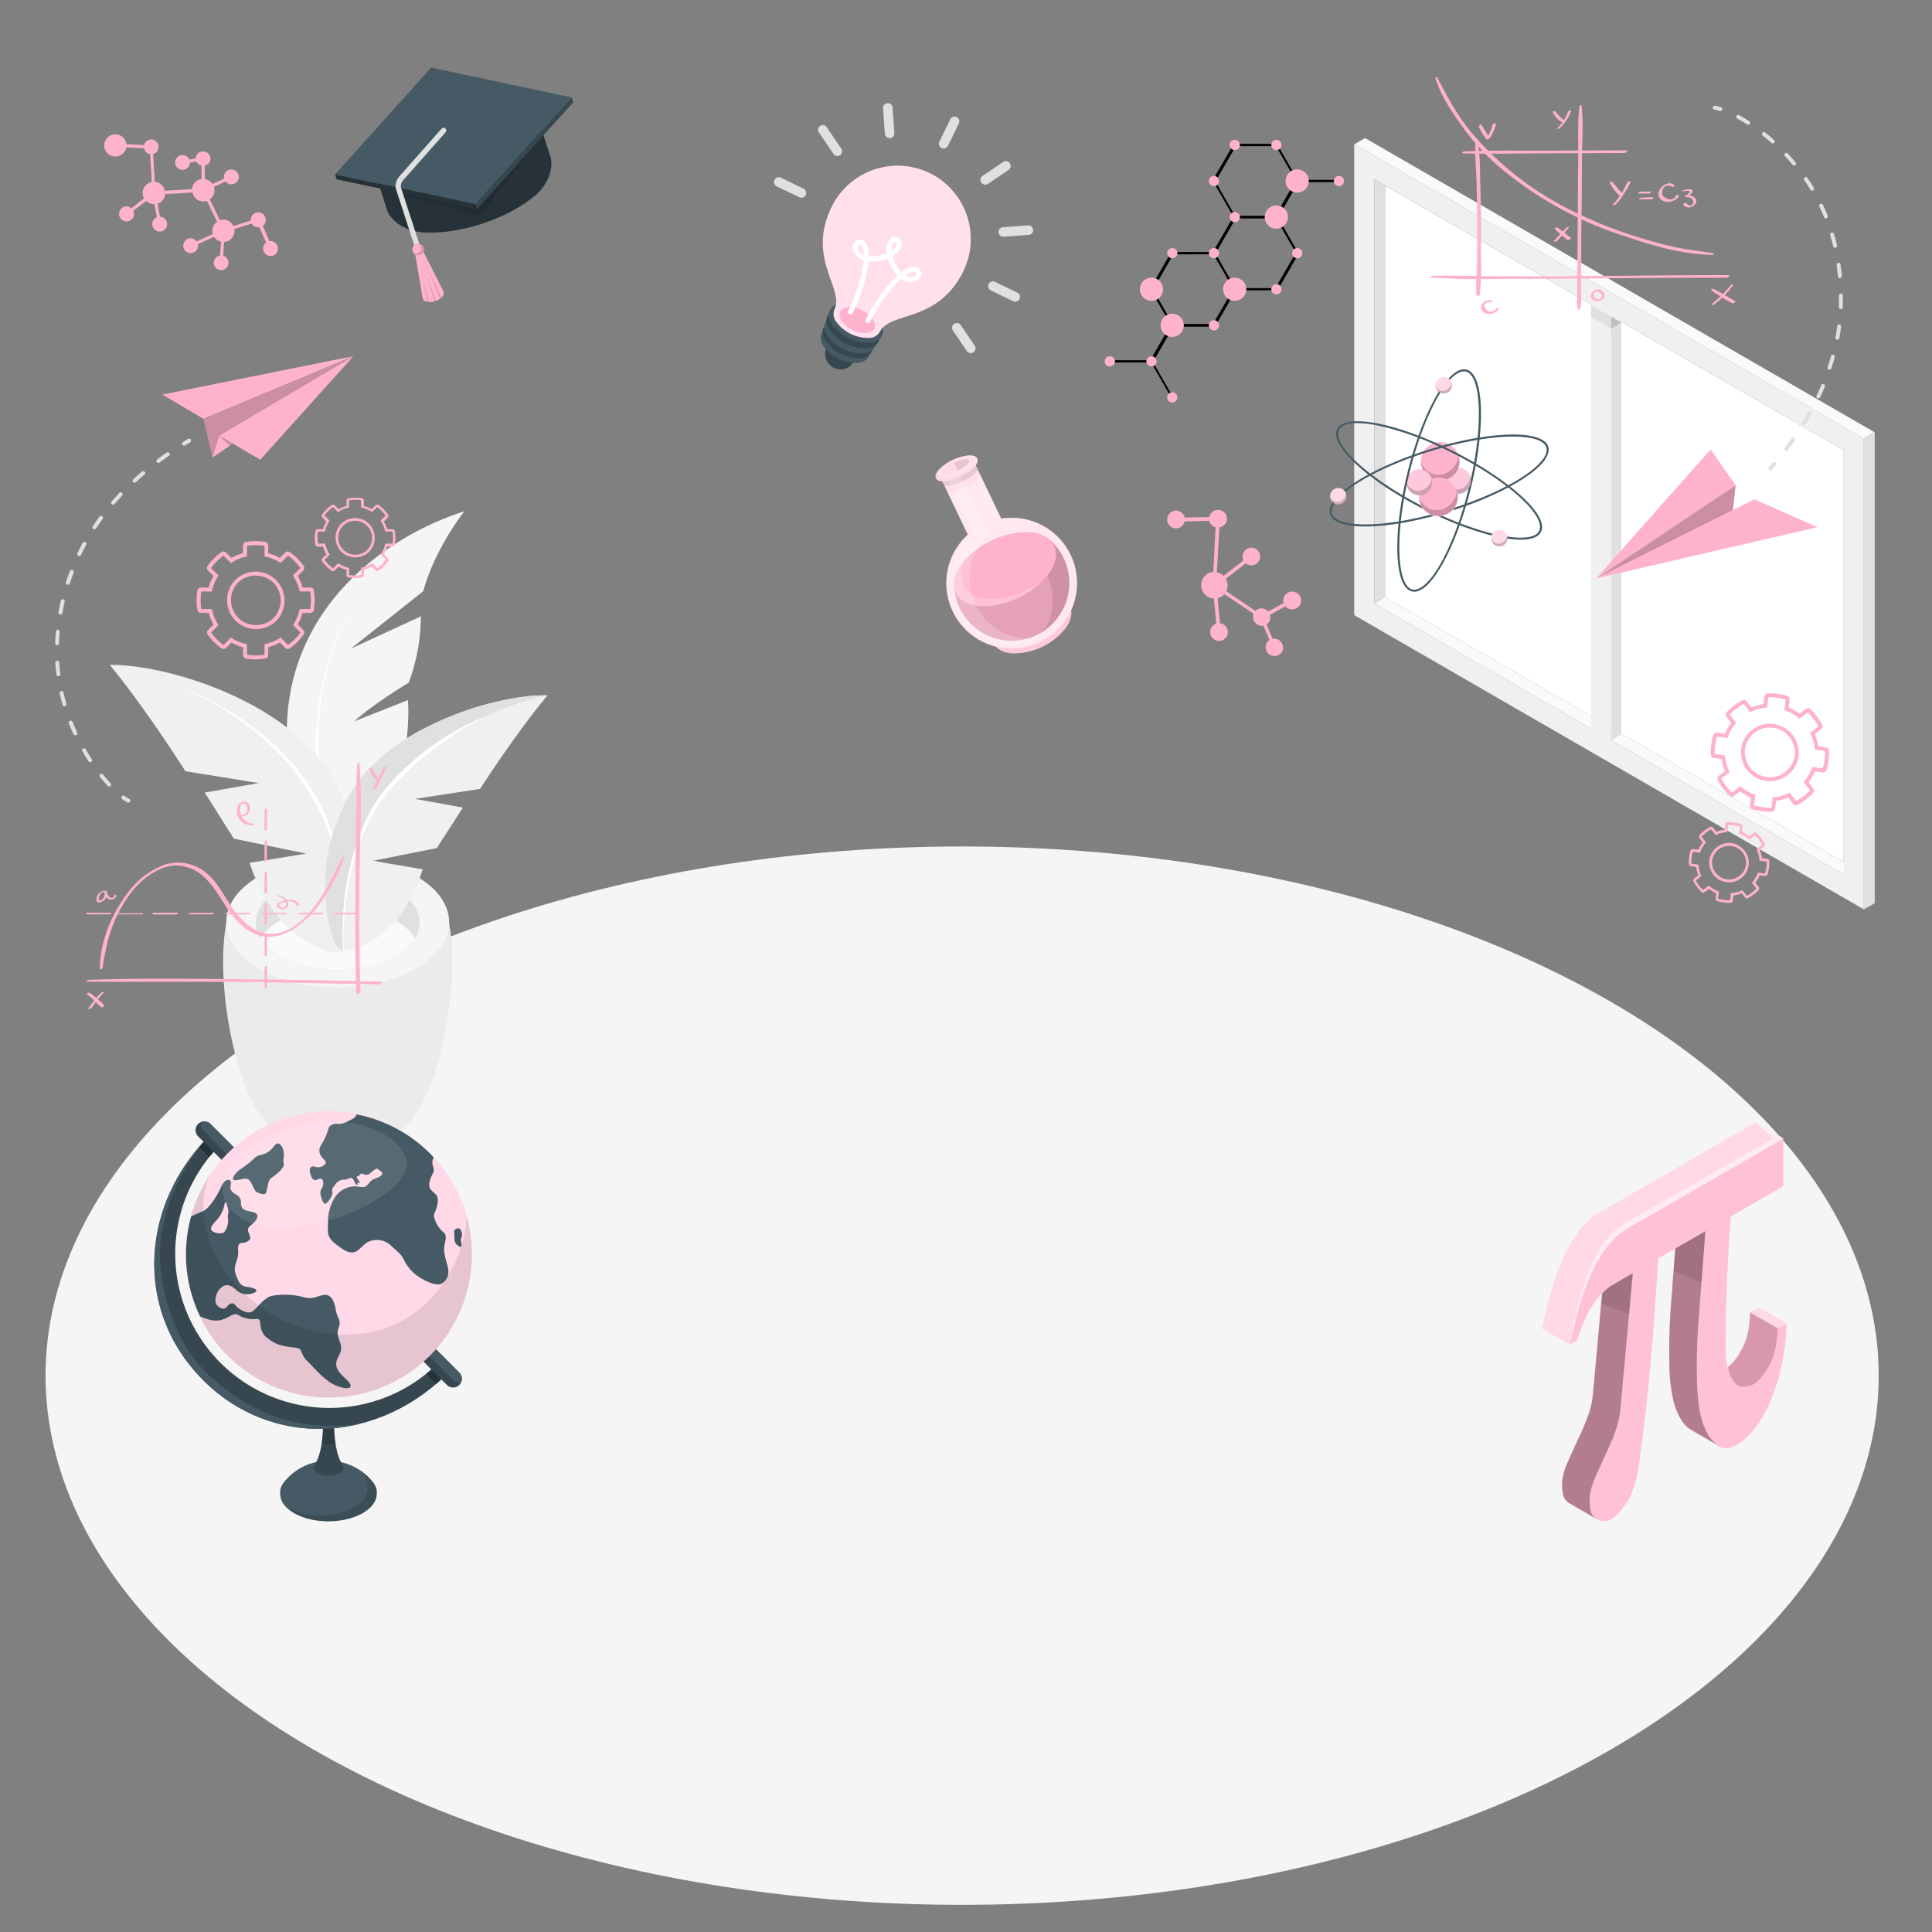 <svg xmlns="http://www.w3.org/2000/svg" viewBox="0 0 500 500"><rect x="0" y="0" width="500" height="500" fill="#808080" stroke="none"/><g id="freepik--Floor--inject-28"><ellipse id="freepik--floor--inject-28" cx="249" cy="356.02" rx="237.21" ry="136.95" style="fill:#f5f5f5"></ellipse></g><g id="freepik--Plant--inject-28"><g id="freepik--plant--inject-28"><g id="freepik--Pot--inject-28"><g id="freepik--pot--inject-28"><path d="M68.8,290.25c-9.95-10.27-15.79-52-6.09-60.19h49.37c9.7,8.14,3.86,49.9-6.08,60.18l-.27.28-.34.34q-.42.4-.9.81l-.24.18c-.24.2-.49.39-.75.58a14,14,0,0,1-1.29.83C94,298,80.76,298,72.58,293.26h0a14.31,14.31,0,0,1-1.3-.84c-.24-.17-.47-.35-.7-.53l-.29-.24a11,11,0,0,1-.87-.78l-.39-.39Z" style="fill:#ebebeb"></path><path d="M107.79,226.78c11.27,6.58,11.27,17.24,0,23.82s-29.53,6.58-40.79,0-11.27-17.24,0-23.82S96.53,220.21,107.79,226.78Z" style="fill:#f5f5f5"></path><path d="M102.37,230c8.28,4.83,8.28,12.66,0,17.49s-21.68,4.83-29.95,0-8.28-12.66,0-17.49S94.1,225.12,102.37,230Z" style="fill:#e0e0e0"></path><path d="M72.42,238.25c8.27-4.83,21.68-4.83,30,0a13.82,13.82,0,0,1,5,4.59,13.75,13.75,0,0,1-5,4.6c-8.27,4.83-21.68,4.83-29.95,0a13.75,13.75,0,0,1-5-4.6A13.82,13.82,0,0,1,72.42,238.25Z" style="fill:#fafafa"></path></g><g id="freepik--Plants--inject-28"><path d="M109.54,153,90.8,167.87l18.13-8.36a50.12,50.12,0,0,1-3.15,17.17s-8.93,5.32-14.11,10l13.89-5.49s1,9.16-2.86,23.13c-1,3.66-5.11,10.64-7.7,15.86a59.07,59.07,0,0,1-4,7c-.08.15-.18.28-.28.43q-4.77-2.73-9.9-5.29c-2.24-4.7-5.15-16.3-6.2-25.8-4-36.38,23.5-57.22,45.61-64.21C120.19,132.28,112.6,141.81,109.54,153Z" style="fill:#f5f5f5"></path><path d="M93.87,154.53c-3.83,3.85-6.07,8.91-7.78,14a73.66,73.66,0,0,0-3.33,15.74,68.08,68.08,0,0,0,4,31.58v0a.52.52,0,0,1-.3.68.53.53,0,0,1-.68-.3h0a68.88,68.88,0,0,1-3.51-32,74,74,0,0,1,3.6-15.76C87.64,163.37,90,158.32,93.87,154.53Z" style="fill:#fff"></path><path d="M28.41,172.08l0,0c.47.56,8.16,9.71,19.58,27.52l19,3.06-14,2.45,7.53,11.93,18.72,3.87-14.62,2.38s4.06,14.26,14.52,20.21c5.77,3.28,8.6,3.78,10.33,2.13,1.21-1.15,1.5-8,2.51-14.1s1.09-16-4.67-28a37.69,37.69,0,0,0-6-8.81C67.5,179.33,41.34,171.89,28.41,172.08Z" style="fill:#f0f0f0"></path><path d="M48.31,178.31c9.83,4.31,19.14,10.23,26.45,18.27A51.91,51.91,0,0,1,83.82,210,49.37,49.37,0,0,1,88,225.65a.06.06,0,0,1,0,.06.07.07,0,0,1-.06,0,63.43,63.43,0,0,0-5-15.2,58.65,58.65,0,0,0-8.74-13.33C67.06,189.09,58,183,48.26,178.4a.06.06,0,0,1,0-.07A0,0,0,0,1,48.31,178.31Z" style="fill:#fff"></path><path d="M141.72,179.93h0a41.33,41.33,0,0,0-4.79.22,76.56,76.56,0,0,0-18.3,4.46c-2.19.81-4.38,1.74-6.54,2.77-1.08.51-2.15,1.06-3.2,1.62a53.05,53.05,0,0,0-14,10.61A33.47,33.47,0,0,0,90,206.39c-.17.32-.36.63-.52,1h0c-.41.84-.77,1.66-1.12,2.47-4,9.14-4.39,15.49-4.13,22.52.2,5.46,2,11.7,3.12,12.72a2.35,2.35,0,0,0,.47.36c1.56,1,4,.41,8.66-2.18,9.27-5.18,12.9-18.31,12.9-18.31l-12.88-2.19,16.54-3.3L119.8,209l-12.36-2.25,16.8-2.59c10.19-15.64,17-23.67,17.45-24.16l0,0Z" style="fill:#f0f0f0"></path><path d="M136.93,180.15a76.56,76.56,0,0,0-18.3,4.46c-2.19.81-4.38,1.74-6.54,2.77-1.08.51-2.15,1.06-3.2,1.62a53.05,53.05,0,0,0-14,10.61A33.47,33.47,0,0,0,90,206.39c-.17.32-.36.63-.52,1h0c-.41.84-.77,1.66-1.12,2.47-4,9.14-4.39,15.49-4.13,22.52.2,5.46,2,11.7,3.12,12.72a2.35,2.35,0,0,0,.47.36,2.9,2.9,0,0,0,1,.37c-1.14-8.46,3-29.92,9.32-38.74,6.56-9.18,22.11-22.5,43.49-27.09v0A40.51,40.51,0,0,0,136.93,180.15Z" style="fill:#e0e0e0"></path><path d="M88.83,245.79A72.53,72.53,0,0,1,90,227.08a60.6,60.6,0,0,1,6.21-17.75c3.17-5.52,7.72-10,12.57-14a70.22,70.22,0,0,1,16.12-9.66.05.05,0,0,1,.07,0,0,0,0,0,1,0,.06,92.4,92.4,0,0,0-15.5,10.39,68,68,0,0,0-6.81,6.33A41.73,41.73,0,0,0,97,209.76a59.6,59.6,0,0,0-6.42,17.43,72.57,72.57,0,0,0-1.63,18.6,0,0,0,0,1-.05.05S88.83,245.82,88.83,245.79Z" style="fill:#fff"></path></g></g></g></g><g id="freepik--Window--inject-28"><g id="freepik--window--inject-28"><polygon points="479.91 224.66 477.15 226.31 355.69 156.19 358.45 154.54 479.91 224.66" style="fill:#fafafa"></polygon><polygon points="358.45 154.54 477.15 223.06 477.15 116.51 358.45 48.01 358.45 154.54" style="fill:#fff"></polygon><polygon points="416.97 79 416.97 191.64 411.75 188.63 411.75 75.98 416.97 79" style="fill:#f0f0f0"></polygon><polygon points="419.58 77.48 416.97 79 416.97 191.64 419.58 190.13 419.58 77.48" style="fill:#e0e0e0"></polygon><path d="M350.47,159.2l131.9,76.15V113.5L350.47,37.35Zm5.22-112.81,121.46,70.12v109.8L355.69,156.19Z" style="fill:#f0f0f0"></path><polygon points="355.69 156.19 358.45 154.54 358.45 48.01 355.69 46.39 355.69 156.19" style="fill:#e0e0e0"></polygon><polygon points="350.47 37.34 353.28 35.74 485.18 111.89 482.37 113.5 350.47 37.34" style="fill:#fafafa"></polygon><polygon points="485.18 111.89 482.37 113.5 482.37 235.35 485.18 233.75 485.18 111.89" style="fill:#e0e0e0"></polygon><polygon points="416.97 82.01 411.76 79 411.76 82.01 416.97 85.02 416.97 82.01" style="fill:#e0e0e0"></polygon><polygon points="416.97 85.02 419.58 83.51 416.97 82.01 416.97 85.02" style="opacity:0.15"></polygon></g></g><g id="freepik--Elements--inject-28"><g id="freepik--Gears--inject-28"><g id="freepik--Gear--inject-28"><path d="M66.19,170.64a14.83,14.83,0,0,1-2.51-.21.92.92,0,0,1-.77-.92v-2a12.33,12.33,0,0,1-3-1.24l-1.4,1.41a.93.93,0,0,1-1.2.1,15.38,15.38,0,0,1-3.56-3.55.94.94,0,0,1,.1-1.2l1.42-1.41a12.42,12.42,0,0,1-1.24-3H52a.92.92,0,0,1-.92-.77,15.21,15.21,0,0,1-.21-2.52,15,15,0,0,1,.21-2.51.92.92,0,0,1,.92-.77h2a12.67,12.67,0,0,1,1.24-3l-1.41-1.4a.94.94,0,0,1-.11-1.2,15.38,15.38,0,0,1,3.56-3.55.93.93,0,0,1,1.2.1l1.4,1.4a12.63,12.63,0,0,1,3-1.23v-2a.92.92,0,0,1,.77-.92,15.17,15.17,0,0,1,5,0,.93.93,0,0,1,.77.92v2a12.56,12.56,0,0,1,3,1.23l1.41-1.4a.91.91,0,0,1,1.19-.1,15.19,15.19,0,0,1,3.56,3.55.94.94,0,0,1-.1,1.2l-1.41,1.4a12.67,12.67,0,0,1,1.24,3h2a.93.93,0,0,1,.92.77,16,16,0,0,1,.2,2.51,16.56,16.56,0,0,1-.2,2.52.93.93,0,0,1-.92.77h-2a12.42,12.42,0,0,1-1.24,3l1.4,1.41a.92.92,0,0,1,.11,1.19,15,15,0,0,1-3.56,3.56.91.91,0,0,1-1.19-.1l-1.41-1.41a12.66,12.66,0,0,1-3,1.24v2a.93.93,0,0,1-.77.92A15,15,0,0,1,66.19,170.64Zm-2.27-1.2a14.4,14.4,0,0,0,4.54,0v-2.72l.39-.09a11.52,11.52,0,0,0,3.43-1.42l.35-.21,1.92,1.92a14,14,0,0,0,3.2-3.22l-1.92-1.92.22-.34A11.79,11.79,0,0,0,77.47,158l.09-.39h2.71a14.79,14.79,0,0,0,.18-2.28,15.45,15.45,0,0,0-.17-2.27H77.56l-.09-.39A11.72,11.72,0,0,0,76,149.26l-.21-.34L77.76,147a14.21,14.21,0,0,0-3.22-3.21l-1.91,1.92-.35-.21a11.37,11.37,0,0,0-3.42-1.42l-.4-.09v-2.72a14.4,14.4,0,0,0-4.54,0V144l-.39.09a11.43,11.43,0,0,0-3.43,1.42l-.34.21-1.92-1.92A14,14,0,0,0,54.63,147l1.92,1.92-.21.34a11.43,11.43,0,0,0-1.42,3.43l-.1.39H52.11a14.47,14.47,0,0,0,0,4.55h2.71l.1.39a11.27,11.27,0,0,0,1.42,3.42l.21.34-1.92,1.93a14,14,0,0,0,3.21,3.21L59.76,165l.34.21a11.63,11.63,0,0,0,3.43,1.42l.39.09Zm4.62-28.16Zm-4.69,0Zm2.35,21.5a7.39,7.39,0,0,1-5.26-2.17,7.54,7.54,0,0,1-1.67-8,7.08,7.08,0,0,1,4.14-4.14,7.48,7.48,0,0,1,9.71,9.7A7,7,0,0,1,69,162.27,7.93,7.93,0,0,1,66.2,162.78Zm0-13.83a7.1,7.1,0,0,0-2.42.43,6.06,6.06,0,0,0-3.54,3.54,6.47,6.47,0,0,0,8.4,8.4h0a6,6,0,0,0,3.54-3.54,6.53,6.53,0,0,0-1.43-7A6.37,6.37,0,0,0,66.18,149Z" style="fill:#FFB2CE"></path></g><g id="freepik--gear--inject-28"><path d="M91.92,149.61a9.82,9.82,0,0,1-1.72-.14.62.62,0,0,1-.52-.62v-1.37a8.35,8.35,0,0,1-2.05-.84l-1,1a.64.64,0,0,1-.82.07,10.38,10.38,0,0,1-2.43-2.43.64.64,0,0,1,.07-.82l1-1a8.44,8.44,0,0,1-.84-2H82.25a.64.64,0,0,1-.63-.53,10,10,0,0,1-.15-1.72,9.82,9.82,0,0,1,.15-1.72.63.63,0,0,1,.63-.53h1.36a8.44,8.44,0,0,1,.84-2l-1-1a.64.64,0,0,1-.07-.82,10.2,10.2,0,0,1,2.43-2.43.64.64,0,0,1,.82.07l1,1a8.54,8.54,0,0,1,2.05-.85v-1.36a.63.63,0,0,1,.52-.63,11,11,0,0,1,3.44,0,.63.63,0,0,1,.53.63v1.36a8.47,8.47,0,0,1,2,.85l1-1a.64.64,0,0,1,.82-.07,10.2,10.2,0,0,1,2.43,2.43.64.64,0,0,1-.07.82l-1,1a8.89,8.89,0,0,1,.85,2h1.36a.63.63,0,0,1,.63.53,10.89,10.89,0,0,1,.14,1.72,10.17,10.17,0,0,1-.15,1.72.63.63,0,0,1-.62.53h-1.36a8.89,8.89,0,0,1-.85,2l1,1a.64.64,0,0,1,.07.82A10.38,10.38,0,0,1,98,147.67a.64.64,0,0,1-.82-.07l-1-1a8.12,8.12,0,0,1-2,.84v1.37a.62.62,0,0,1-.53.62A9.74,9.74,0,0,1,91.92,149.61Zm-1.55-.81a10.07,10.07,0,0,0,3.1,0v-1.86l.27-.07a7.65,7.65,0,0,0,2.34-1l.24-.15,1.31,1.31a9.68,9.68,0,0,0,2.19-2.19l-1.31-1.32.15-.23a8,8,0,0,0,1-2.34l.06-.27h1.86a10.21,10.21,0,0,0,.12-1.55,9.83,9.83,0,0,0-.12-1.55H99.69l-.06-.27a8.05,8.05,0,0,0-1-2.35l-.15-.23,1.32-1.31a9.77,9.77,0,0,0-2.2-2.2l-1.31,1.32-.24-.15a7.88,7.88,0,0,0-2.34-1l-.27-.06v-1.86a10.07,10.07,0,0,0-3.1,0v1.86l-.27.06a8.11,8.11,0,0,0-2.34,1l-.24.15-1.31-1.32a9.73,9.73,0,0,0-2.19,2.2l1.31,1.31-.14.23a7.79,7.79,0,0,0-1,2.35l-.07.27H82.3a9.31,9.31,0,0,0,0,3.1h1.85l.07.27a7.73,7.73,0,0,0,1,2.34l.14.23L84,144.88a9.68,9.68,0,0,0,2.19,2.19l1.31-1.31.24.15a7.86,7.86,0,0,0,2.34,1l.27.07Zm3.16-19.25Zm-3.21,0Zm1.61,14.69a5.06,5.06,0,0,1-3.6-1.48,5.17,5.17,0,0,1-1.14-5.49A4.84,4.84,0,0,1,90,134.43a5.11,5.11,0,0,1,6.63,6.64,4.82,4.82,0,0,1-2.83,2.83A5.43,5.43,0,0,1,91.93,144.24Zm0-9.45a4.84,4.84,0,0,0-1.65.3,4.1,4.1,0,0,0-2.42,2.42,4.41,4.41,0,0,0,5.74,5.73h0A4.11,4.11,0,0,0,96,140.83a4.46,4.46,0,0,0-1-4.76A4.36,4.36,0,0,0,91.91,134.79Z" style="fill:#FFB2CE"></path></g></g><g id="freepik--gears--inject-28"><g id="freepik--gear--inject-28"><path d="M448.75,182.61a15.6,15.6,0,0,1,2.12-1.37.93.93,0,0,1,1.17.26l1.21,1.58a12.7,12.7,0,0,1,3.13-.83l.26-2a.92.92,0,0,1,.89-.81,15.36,15.36,0,0,1,5,.65.93.93,0,0,1,.64,1l-.26,2a12.61,12.61,0,0,1,2.8,1.62l1.58-1.21a.92.92,0,0,1,1.2,0,15.94,15.94,0,0,1,1.7,1.88,15.26,15.26,0,0,1,1.36,2.12.93.93,0,0,1-.26,1.17L469.7,190a12.93,12.93,0,0,1,.84,3.13l2,.26a.93.93,0,0,1,.81.89,15.24,15.24,0,0,1-.66,5,.93.93,0,0,1-1,.65l-2-.26a12.23,12.23,0,0,1-1.62,2.8l1.21,1.58a.92.92,0,0,1-.05,1.2,15.65,15.65,0,0,1-4,3.06A.94.94,0,0,1,464,208l-1.21-1.58a12.4,12.4,0,0,1-3.12.83l-.27,2a.91.91,0,0,1-.88.81,15.33,15.33,0,0,1-5-.65.94.94,0,0,1-.65-1l.27-2a12.67,12.67,0,0,1-2.81-1.62L448.81,206a.94.94,0,0,1-1.2-.05,15.35,15.35,0,0,1-3.06-4,.91.91,0,0,1,.26-1.17l1.57-1.21a12.58,12.58,0,0,1-.83-3.13l-2-.26a.93.93,0,0,1-.81-.89,15,15,0,0,1,.66-5,.92.92,0,0,1,1-.65l2,.26a12.71,12.71,0,0,1,1.63-2.8l-1.22-1.58a.94.94,0,0,1,.06-1.2A15.17,15.17,0,0,1,448.75,182.61Zm2.53-.43a14.44,14.44,0,0,0-3.6,2.76l1.65,2.16-.25.31a11.12,11.12,0,0,0-1.86,3.21l-.15.38-2.69-.36a14,14,0,0,0-.59,4.5l2.69.36,0,.4a11.43,11.43,0,0,0,1,3.58l.17.37-2.16,1.65a14.91,14.91,0,0,0,1.24,1.91,15.47,15.47,0,0,0,1.52,1.7l2.16-1.65.31.25a11.61,11.61,0,0,0,3.22,1.86l.37.14-.36,2.7a14.62,14.62,0,0,0,4.5.59l.36-2.69.4,0a11.58,11.58,0,0,0,3.58-1l.37-.17,1.66,2.16a14.44,14.44,0,0,0,3.6-2.76l-1.66-2.16.26-.31a11.32,11.32,0,0,0,1.86-3.21l.14-.38,2.7.36a14.55,14.55,0,0,0,.6-4.5l-2.7-.35,0-.4a11.64,11.64,0,0,0-1-3.59l-.16-.37L470.6,188a13.22,13.22,0,0,0-1.23-1.91,13.74,13.74,0,0,0-1.53-1.7L465.69,186l-.32-.25a11.29,11.29,0,0,0-3.21-1.85l-.37-.15.35-2.7a14.54,14.54,0,0,0-4.5-.59l-.35,2.69-.41,0a11.6,11.6,0,0,0-3.58,1l-.37.17Zm13.46,25.16Zm3.72-2.85Zm-14.94-15.63a7.35,7.35,0,0,1,5.5-1.48,7.54,7.54,0,0,1,6.21,5.36,7.08,7.08,0,0,1-.77,5.81,7.48,7.48,0,0,1-13.6-1.8,7.07,7.07,0,0,1,.77-5.81A7.72,7.72,0,0,1,453.52,188.86Zm8.43,11A6.87,6.87,0,0,0,463.6,198a6,6,0,0,0,.66-5,6.47,6.47,0,0,0-11.77-1.56h0a6,6,0,0,0-.66,5,6.55,6.55,0,0,0,5.37,4.66A6.39,6.39,0,0,0,462,199.82Z" style="fill:#FFB2CE"></path></g><g id="freepik--gear--inject-28"><path d="M441.11,214.94a10.18,10.18,0,0,1,1.45-.93.63.63,0,0,1,.8.18l.83,1.08a8,8,0,0,1,2.13-.57l.18-1.35a.63.63,0,0,1,.61-.55,10.39,10.39,0,0,1,3.41.44.66.66,0,0,1,.44.7l-.18,1.35a8.25,8.25,0,0,1,1.91,1.1l1.08-.82a.63.63,0,0,1,.82,0,12.86,12.86,0,0,1,1.17,1.28,10.61,10.61,0,0,1,.93,1.46.64.64,0,0,1-.18.8l-1.08.82a8.79,8.79,0,0,1,.57,2.14l1.35.18a.64.64,0,0,1,.55.61,10.3,10.3,0,0,1-.45,3.4.62.62,0,0,1-.69.44l-1.35-.17a8.66,8.66,0,0,1-1.11,1.91l.83,1.08a.64.64,0,0,1,0,.82,10.55,10.55,0,0,1-2.73,2.09.63.63,0,0,1-.8-.18l-.83-1.08a8.31,8.31,0,0,1-2.13.58l-.18,1.34a.65.65,0,0,1-.61.56,10.67,10.67,0,0,1-3.41-.45.65.65,0,0,1-.44-.7l.18-1.35a8.25,8.25,0,0,1-1.91-1.1l-1.08.82a.63.63,0,0,1-.82,0,10.08,10.08,0,0,1-1.16-1.28,10.85,10.85,0,0,1-.93-1.45.63.63,0,0,1,.17-.81l1.08-.82a8.79,8.79,0,0,1-.57-2.14l-1.34-.18a.63.63,0,0,1-.56-.6,10.33,10.33,0,0,1,.45-3.41.62.62,0,0,1,.69-.44l1.35.17a8.5,8.5,0,0,1,1.11-1.91l-.83-1.08a.64.64,0,0,1,0-.82A10.22,10.22,0,0,1,441.11,214.94Zm1.73-.29a10.09,10.09,0,0,0-2.47,1.88l1.14,1.48-.18.21a8.08,8.08,0,0,0-1.27,2.2l-.1.26-1.84-.25a9.7,9.7,0,0,0-.4,3.08l1.84.24,0,.28a8,8,0,0,0,.66,2.45l.11.25-1.47,1.13a9.89,9.89,0,0,0,1.88,2.46l1.48-1.13.21.18a8.31,8.31,0,0,0,2.2,1.27l.25.09-.24,1.85a9.67,9.67,0,0,0,3.07.4l.25-1.84.27,0a7.66,7.66,0,0,0,2.45-.65l.25-.12,1.13,1.48a10.09,10.09,0,0,0,2.47-1.88l-1.14-1.48.18-.22a7.61,7.61,0,0,0,1.27-2.19l.1-.26,1.84.25a9.71,9.71,0,0,0,.41-3.08l-1.84-.24,0-.27a8.08,8.08,0,0,0-.66-2.46l-.11-.25,1.48-1.13a10,10,0,0,0-.85-1.3,8.8,8.8,0,0,0-1-1.16l-1.48,1.13-.21-.18a8.1,8.1,0,0,0-2.19-1.26l-.26-.1.24-1.85a9.67,9.67,0,0,0-3.07-.4l-.25,1.84-.27,0a7.8,7.8,0,0,0-2.45.65l-.25.12Zm9.2,17.2Zm2.54-1.95Zm-10.21-10.69a5.09,5.09,0,0,1,3.76-1,5.15,5.15,0,0,1,4.24,3.67,4.83,4.83,0,0,1-.52,4,5.12,5.12,0,0,1-9.3-1.23,4.82,4.82,0,0,1,.53-4A5.22,5.22,0,0,1,444.37,219.21Zm5.76,7.5a4.8,4.8,0,0,0,1.13-1.24,4.15,4.15,0,0,0,.45-3.4,4.42,4.42,0,0,0-8-1.06h0a4.13,4.13,0,0,0-.45,3.39,4.48,4.48,0,0,0,3.68,3.18A4.36,4.36,0,0,0,450.13,226.71Z" style="fill:#FFB2CE"></path></g></g><g id="freepik--Graphics--inject-28"><path d="M92.49,197.62c-.36,5.1-.23,10-.3,15S92,222.49,92,227.4c-.13,10-.15,19.88.22,29.66,0,.41,1.1,0,1.08-.42-.38-9.83-.36-19.81-.26-29.82.1-9.78.73-19.83,0-29.28,0-.14-.48-.12-.49.08Z" style="fill:#FFB2CE"></path><path d="M22.54,254.07c12.66.09,25.49-.07,38.13.06s25,.35,37.38.64c.5,0,1.18-.72.61-.73-12.3-.28-24.63-.52-37-.63-12.76-.11-25.54-.28-38.66.17-.41,0-.87.49-.41.49Z" style="fill:#FFB2CE"></path><path d="M95.53,198.93a7.86,7.86,0,0,0,.79,1.59c.3.51.62,1,1,1.49.07.09.26.1.47,0s.36-.25.28-.34c-.35-.48-.69-1-1-1.48s-.56-1-.87-1.5c-.09-.13-.7,0-.63.22Z" style="fill:#FFB2CE"></path><path d="M99.52,198.35c-.58,1-1.06,1.93-1.54,2.89l-.72,1.44-.37.75a5.76,5.76,0,0,0-.34.72c-.07.25.51.26.71,0a12.19,12.19,0,0,0,.68-1.35l.66-1.36c.49-1,1-2,1.35-3,.06-.15-.31-.22-.43,0Z" style="fill:#FFB2CE"></path><path d="M22.63,257c-.2.28,0,.39.15.52s.35.31.53.46c.36.29.7.6,1,.91s.65.62,1,.93l.48.49c.17.19.25.36.64.35a.57.57,0,0,0,.49-.32c.05-.25-.16-.38-.31-.53l-.48-.47c-.32-.32-.66-.62-1-.91s-.72-.61-1.1-.91a1.72,1.72,0,0,0-1.22-.6.25.25,0,0,0-.16.08Z" style="fill:#FFB2CE"></path><path d="M26.88,256.78c-.11-.11-.42,0-.64.12a3.18,3.18,0,0,0-.57.52c-.36.38-.69.77-1,1.16-.65.78-1.23,1.57-1.77,2.35-.26.38.57.26.81-.09q.69-1,1.47-2c.24-.31.5-.62.76-.93.12-.15.24-.3.37-.44l.22-.27a.61.61,0,0,1,.28-.19c.14-.07.12-.17.08-.22Z" style="fill:#FFB2CE"></path><path d="M88.88,221.63a30.88,30.88,0,0,0-2.38,4.42c-.87,1.75-1.78,3.5-2.87,5.26-1.94,3.13-5.3,7.95-10.07,9.72-4.61,1.72-7.85-.39-9.79-2a23.67,23.67,0,0,1-4.71-5.71c-2.26-3.51-4.3-7.54-9-9.34a11.05,11.05,0,0,0-8.53.24,20.63,20.63,0,0,0-8.09,6.34c-5.33,6.77-7.65,14.42-7.58,20.2,0,.19.61.1.65-.15,1-6.15,2.19-12.69,7.41-19.57,2.9-3.83,7.9-7.49,12.55-7a10.85,10.85,0,0,1,6.41,3c3.37,3.12,5,7.37,8,10.75,2.35,2.67,7.5,7.28,15.1,2.64a26.1,26.1,0,0,0,8-8.35c2.18-3.36,4.44-7.31,5.09-10.46,0,0,0-.11-.12,0Z" style="fill:#FFB2CE"></path><path d="M68.74,209.31a.46.46,0,0,0-.23.43c0,.28,0,.55-.05.81,0,.47,0,.93,0,1.39,0,.94,0,1.88,0,2.85,0,.2.6.11.61-.14,0-.94,0-1.85,0-2.76l0-1.36c0-.39.12-1-.2-1.22a0,0,0,0,0-.05,0Z" style="fill:#FFB2CE"></path><path d="M68.74,217.45a.48.48,0,0,0-.23.44c0,.27,0,.54-.05.81,0,.46,0,.92,0,1.38,0,.95,0,1.89,0,2.85,0,.21.6.11.61-.14,0-.93,0-1.84,0-2.75l0-1.37c0-.39.12-1-.2-1.22Z" style="fill:#FFB2CE"></path><path d="M68.74,225.6a.45.45,0,0,0-.23.43c0,.27,0,.54-.05.81,0,.47,0,.93,0,1.39,0,.94,0,1.88,0,2.84,0,.21.6.12.61-.14,0-.93,0-1.84,0-2.75l0-1.36c0-.4.12-1-.2-1.23a.05.05,0,0,0-.05,0Z" style="fill:#FFB2CE"></path><path d="M68.74,233.74a.46.46,0,0,0-.23.43c0,.28,0,.55-.05.81,0,.47,0,.93,0,1.39,0,.94,0,1.89,0,2.85,0,.21.6.11.61-.14,0-.94,0-1.85,0-2.76L69,235c0-.39.12-1-.2-1.22a0,0,0,0,0-.05,0Z" style="fill:#FFB2CE"></path><path d="M68.74,241.88a.48.48,0,0,0-.23.44c0,.27,0,.54-.05.81,0,.46,0,.92,0,1.38,0,1,0,1.89,0,2.85,0,.21.6.11.61-.14,0-.93,0-1.84,0-2.75l0-1.37c0-.39.12-1-.2-1.22Z" style="fill:#FFB2CE"></path><path d="M68.74,250a.45.45,0,0,0-.23.43c0,.27,0,.54-.05.81,0,.47,0,.93,0,1.39,0,.94,0,1.88,0,2.84,0,.21.6.12.61-.13,0-.94,0-1.85,0-2.76l0-1.36c0-.39.12-1-.2-1.23a.05.05,0,0,0-.05,0Z" style="fill:#FFB2CE"></path><path d="M39.5,236.52c.08.1.21.11.39.12l.76,0c.54,0,1.09,0,1.64,0,1.1,0,2.21,0,3.28,0a.55.55,0,0,0,.42-.16c.09-.12,0-.22-.11-.22-1.07,0-2.16,0-3.26,0l-1.63,0H40a.73.73,0,0,0-.52.11s0,.08,0,.09Z" style="fill:#FFB2CE"></path><path d="M48.9,236.52c.09.1.22.11.4.12l.75,0c.54,0,1.09,0,1.64,0,1.11,0,2.21,0,3.29,0a.53.53,0,0,0,.41-.16c.09-.12,0-.22-.11-.22-1.06,0-2.16,0-3.26,0l-1.63,0h-1a.73.73,0,0,0-.52.11.07.07,0,0,0,0,.09Z" style="fill:#FFB2CE"></path><path d="M58.31,236.52c.08.1.21.11.39.12l.76,0c.54,0,1.09,0,1.64,0,1.1,0,2.21,0,3.28,0a.53.53,0,0,0,.41-.16c.1-.12,0-.22-.11-.22-1.06,0-2.16,0-3.25,0l-1.63,0h-1a.71.71,0,0,0-.51.11s0,.08,0,.09Z" style="fill:#FFB2CE"></path><path d="M67.71,236.53a.55.55,0,0,0,.39.11l.76,0c.54,0,1.09,0,1.64,0,1.1,0,2.21,0,3.28,0a.55.55,0,0,0,.42-.16c.09-.12,0-.22-.11-.22-1.07,0-2.16,0-3.26,0l-1.63,0h-1a.73.73,0,0,0-.52.11.07.07,0,0,0,0,.1Z" style="fill:#FFB2CE"></path><path d="M77.11,236.52c.09.1.22.11.4.12l.75,0c.54,0,1.09,0,1.64,0,1.11,0,2.21,0,3.29,0a.53.53,0,0,0,.41-.16c.09-.12,0-.22-.11-.22-1.06,0-2.16,0-3.26,0l-1.63,0h-.95a.73.73,0,0,0-.52.11.07.07,0,0,0,0,.09Z" style="fill:#FFB2CE"></path><path d="M86.52,236.52c.08.1.21.11.39.12l.76,0c.54,0,1.09,0,1.64,0,1.1,0,2.21,0,3.28,0a.53.53,0,0,0,.41-.16c.1-.12,0-.22-.1-.22-1.07,0-2.16,0-3.26,0l-1.63,0h-1a.71.71,0,0,0-.51.11s0,.08,0,.09Z" style="fill:#FFB2CE"></path><path d="M39.61,236.62a26.12,26.12,0,0,0,2.67,0h2.83a1.58,1.58,0,0,0,.76-.08c.36-.23,0-.43-.29-.24.07,0,.26,0,.18-.07H41c-.44,0-.88,0-1.33,0-.26,0-.21.27-.07.29Z" style="fill:#FFB2CE"></path><path d="M30.64,236.62c.81.08,1.74,0,2.61,0h2.86a2.26,2.26,0,0,0,.72,0c.16-.05.25-.19.21-.26s-.21-.09-.37,0c.22-.07.14,0,0,0h-4.6c-.45,0-.9,0-1.37,0-.27,0-.22.27-.07.29Z" style="fill:#FFB2CE"></path><path d="M22.4,236.62c.83.09,1.79,0,2.67,0h2.84a1.59,1.59,0,0,0,.76-.08c.35-.23,0-.43-.3-.24.07,0,.27,0,.18-.07H23.8c-.44,0-.87,0-1.32,0-.27,0-.22.27-.08.29Z" style="fill:#FFB2CE"></path><path d="M61.27,210.65a1.93,1.93,0,0,0,2.67.15,2,2,0,0,0,.73-1.56,1.56,1.56,0,0,0-.56-1.46,1.53,1.53,0,0,0-1.54-.17,1.88,1.88,0,0,0-1.08,1.2A3.71,3.71,0,0,0,62,212a3.46,3.46,0,0,0,3.58,1.47c.27,0,.26-.29.1-.3a3.53,3.53,0,0,1-3.52-4.13,1.94,1.94,0,0,1,.24-.78.58.58,0,0,1,.75-.3,1.23,1.23,0,0,1,.85,1.22c0,.36,0,1.38-.9,1.62a1.72,1.72,0,0,1-1.5-.38c-.11-.07-.42.06-.35.2Z" style="fill:#FFB2CE"></path><path d="M71.76,231.86a3.4,3.4,0,0,1,1.74,1,2.17,2.17,0,0,1,.49.86.92.92,0,0,1-.24,1,.72.72,0,0,1-1,0c-.15-.11-.76-.44-.42-.74a3,3,0,0,1,.64-.32,4.77,4.77,0,0,1,.77-.28,3.46,3.46,0,0,1,1.36-.12,2.19,2.19,0,0,1,1.72,1.09c.09.18.7,0,.6-.24a2.48,2.48,0,0,0-2.13-1.24,4.81,4.81,0,0,0-1.85.24,7.53,7.53,0,0,0-.85.34,2.54,2.54,0,0,0-.79.48c-.41.44,0,.75.26.94a1.52,1.52,0,0,0,1.24.46,1.55,1.55,0,0,0,1.16-.77,1.26,1.26,0,0,0-.08-1.18,3.32,3.32,0,0,0-2.46-1.71c-.22,0-.29.22-.14.26Z" style="fill:#FFB2CE"></path><path d="M27.69,230.67a1.24,1.24,0,0,0-1-.09,2.54,2.54,0,0,0-.92.45,2.25,2.25,0,0,0-.81,1.6c0,.28-.05.58.15.76a.85.85,0,0,0,.76.15,2.35,2.35,0,0,0,1.45-1,2,2,0,0,0,.35-1.69l-.66.2c.18.7.41,1.43,1.25,1.7a1.54,1.54,0,0,0,1.23-.13c.49-.28.69-.74.58-1,0-.08-.29-.13-.4,0s-.25.63-.56.72a.8.8,0,0,1-.69-.18,2.07,2.07,0,0,1-.75-1.36c-.05-.2-.73,0-.66.2a1.72,1.72,0,0,1-.26,1.44c-.2.29-.7.78-1,.59s-.14-.49-.1-.74a2,2,0,0,1,.25-.8,1.35,1.35,0,0,1,.58-.55,1.91,1.91,0,0,1,1.08-.11.2.2,0,0,0,.17-.09c.05-.07,0-.11,0-.15Z" style="fill:#FFB2CE"></path></g><g id="freepik--graphics--inject-28"><path d="M408.79,27.37c-.6,4.54-.28,8.85-.33,13.2s-.09,8.87-.12,13.31-.07,8.85-.11,13.27q0,3.39-.05,6.76c0,1.13,0,2.25,0,3.38,0,.95-.24,2.06.24,2.78.05.08.41.08.48-.11a8,8,0,0,0,.28-3.13l0-3.38q0-3.37.05-6.76,0-6.51.1-13l.09-13c0-4.45.45-9.18-.13-13.39,0-.14-.48-.12-.51.1Z" style="fill:#FFB2CE"></path><path d="M381.86,36.8c-.21,3.42.16,6.67.26,10s.17,6.59.2,9.91,0,6.43,0,9.67-.5,6.92-.18,10.12c0,.24.79,0,.83-.26a73.21,73.21,0,0,0,.3-10q.06-5.09,0-10.13t-.21-9.9a71.57,71.57,0,0,0-.57-9.58c0-.19-.62-.09-.63.18Z" style="fill:#FFB2CE"></path><path d="M378.61,39.68c6.77.24,13.86,0,20.8,0l20.91-.08c.49,0,1.19-.7.63-.7L400,39c-7,0-13.92-.12-21.11.19-.36,0-.68.46-.32.47Z" style="fill:#FFB2CE"></path><path d="M370.29,71.83c11.27.6,9.63.37,21.35.34,11.54,0,23.14-.15,34.72-.22q10.2-.08,20.36-.08c.47,0,1.19-.67.65-.67-23.24,0-35.86.4-59,.31-6.79,0-10.75-.26-17.63-.14-.38,0-.84.44-.41.46Z" style="fill:#FFB2CE"></path><path d="M371.51,20.32c1.63,5.07,4.76,9.43,7.84,13.67a60.65,60.65,0,0,0,10.94,11.08,96.36,96.36,0,0,0,30.59,16.19c6.68,2.21,13.81,4.52,22.31,4.68.34,0,.61-.33.29-.38-3.28-.57-6.76-.91-10-1.61-3.51-.77-6.86-1.72-10.12-2.75a110.75,110.75,0,0,1-16.66-6.72,81.17,81.17,0,0,1-25.74-20c-3.73-4.41-6.34-9.33-9-14.38-.07-.15-.61-.05-.54.18Z" style="fill:#FFB2CE"></path><path d="M403.57,33.25A10.9,10.9,0,0,0,405.46,31a10.09,10.09,0,0,0,.67-1.18q.15-.32.27-.63c.08-.18.24-.46.13-.57a.48.48,0,0,0-.6.12,1.67,1.67,0,0,0-.27.6c-.08.19-.17.38-.26.57a10.78,10.78,0,0,1-.63,1.14,11.7,11.7,0,0,1-1.7,2.05c-.29.28.23.36.5.11Z" style="fill:#FFB2CE"></path><path d="M401.89,29a1.28,1.28,0,0,0,.31.64,6.42,6.42,0,0,0,.42.6,6.73,6.73,0,0,0,1,1c.16.13.34.38.7.31a.62.62,0,0,0,.46-.28c.09-.17-.06-.24-.16-.31a7.9,7.9,0,0,1-1.07-.91c-.18-.19-.36-.38-.53-.58a3.18,3.18,0,0,0-.57-.7c-.13-.1-.61,0-.59.27Z" style="fill:#FFB2CE"></path><path d="M383,32.36c-.4.34-.18.66-.05.9s.33.64.51,1A15.36,15.36,0,0,0,384.66,36c.13.18.59.05.84-.22a6.07,6.07,0,0,0,1-1.84,4.68,4.68,0,0,0,.64-1.87c0-.33-.94,0-.92.31a4.41,4.41,0,0,1-.59,1.72,5.55,5.55,0,0,1-.93,1.68l.84-.22a19,19,0,0,1-1.16-1.66c-.32-.52-.61-1.06-.95-1.57v.15l0-.09c.1-.2-.32-.22-.52,0Z" style="fill:#FFB2CE"></path><path d="M402.4,59.22a3.33,3.33,0,0,0,.79.8l.83.72.83.71.42.35c.13.11.34.22.4.38l.13-.3-.07.07.5-.22h-.11c-.16,0-.47.14-.48.3.72,0,1-.16.93-.38a.34.34,0,0,0-.08-.09l-.22-.19-.48-.38-.9-.73-.9-.71a4.18,4.18,0,0,0-1-.66c-.15-.06-.73.12-.63.32Z" style="fill:#FFB2CE"></path><path d="M405.43,58.88c-1,1-1.86,2-2.78,2.95-.22.24-.69.66-.33.73a.93.93,0,0,0,.74-.32c.11-.1.2-.21.3-.32l1.36-1.5c.44-.48.87-1,1.27-1.46.25-.3-.29-.35-.56-.08Z" style="fill:#FFB2CE"></path><path d="M416.58,47.27a13.83,13.83,0,0,0,2.58,3.45c.21.22,1.06-.3.82-.55-1-1-1.84-2.15-2.84-3.17-.12-.12-.65.06-.56.27Z" style="fill:#FFB2CE"></path><path d="M421.31,47.06a9,9,0,0,0-.84,1.54c-.25.47-.53.94-.83,1.42s-.58.88-.91,1.32a8.7,8.7,0,0,1-1.21,1.42c-.28.25,0,.41.32.26-.21,0-.26.06-.14,0l.09,0a1.33,1.33,0,0,0,.32-.15,1.85,1.85,0,0,0,.42-.36,8.14,8.14,0,0,0,.61-.73c.41-.53.79-1,1.13-1.58s.67-1.07,1-1.6q.24-.46.45-.93a1.51,1.51,0,0,0,.21-.68c0-.14-.4-.18-.58.05Z" style="fill:#FFB2CE"></path><path d="M424.17,50.09c.23,0,.45,0,.67,0s.44,0,.66,0c.4,0,.79,0,1.19,0a.81.81,0,0,0,.55-.26c.12-.17,0-.24-.16-.25h-1.15l-.76,0-.85.1a.47.47,0,0,0-.36.2c0,.12.08.17.21.17Z" style="fill:#FFB2CE"></path><path d="M424.36,51.61a6,6,0,0,0,.74,0h.71l1.38,0a1,1,0,0,0,.63-.29c.14-.16.08-.31-.11-.3l-1.53.06a14.56,14.56,0,0,0-1.57.12.62.62,0,0,0-.37.22c-.06.11,0,.19.12.2Z" style="fill:#FFB2CE"></path><path d="M433.42,48.06a1.76,1.76,0,0,0-2.09-.47,3.05,3.05,0,0,0-1.92,1.8,1.74,1.74,0,0,0,.33,2.11,2.74,2.74,0,0,0,2.43.72,4.42,4.42,0,0,0,1.8-.78c.43-.36.64-.83.31-1a.53.53,0,0,0-.56.15,2.3,2.3,0,0,1-.31.63,1.63,1.63,0,0,1-.61.29,1.7,1.7,0,0,1-1.15,0,4.12,4.12,0,0,1-1-.54,1.2,1.2,0,0,1-.52-.86,2.17,2.17,0,0,1,.18-1,1.79,1.79,0,0,1,.61-.85,1.31,1.31,0,0,1,.82-.21,2.14,2.14,0,0,1,1.07.31c.17.09.7-.11.58-.32Z" style="fill:#FFB2CE"></path><path d="M435.57,49.52c.53-.1,1.42-.24,1.67,0s-.58.93-1,1.15-.16.38.06.37c1.15-.09,2,.51,1.9,1.38a.83.83,0,0,1-.85.76c-.59-.06-.71-.5-1.15-.69-.08,0-.37,0-.45.13-.29.65.51,1,1.17,1.07a2.16,2.16,0,0,0,1.9-1,1.23,1.23,0,0,0-.28-1.55,2.45,2.45,0,0,0-2-.56c0,.13,0,.25.05.37.71-.36,1.65-1.25,1.4-1.67s-1.6-.34-2.49,0c-.31.1-.09.31.09.28Z" style="fill:#FFB2CE"></path><path d="M413.71,75.22v0a.39.39,0,0,0,.39-.06c.13-.12.06-.21,0-.24a1.48,1.48,0,0,0-.77,0,2.24,2.24,0,0,0-.71.25,1.72,1.72,0,0,0-.8.83,1.28,1.28,0,0,0,.38,1.53,2,2,0,0,0,2.05.2,1.32,1.32,0,0,0,.47-2.38,1.81,1.81,0,0,0-1.29-.36c-.26,0-.5.3-.33.38s.52.16.73.28a1.29,1.29,0,0,1,.5.45.93.93,0,0,1,.17.62.74.74,0,0,1-.27.54.66.66,0,0,1-.48.16,1.3,1.3,0,0,1-.63-.17,1.12,1.12,0,0,1-.63-1,.9.9,0,0,1,.25-.61,1.58,1.58,0,0,1,1.21-.3,2.91,2.91,0,0,0,0-.31l-.23.05a.11.11,0,0,0,0,.21Z" style="fill:#FFB2CE"></path><path d="M386.15,78c-.22-.46-1.18-.4-2,.15a1.81,1.81,0,0,0-.85,1.46,1.55,1.55,0,0,0,.68,1.2,2.26,2.26,0,0,0,1.66.44,3,3,0,0,0,2.25-1.35c.16-.31-.55-.18-.76.09a1.64,1.64,0,0,1-2.65-.06,1.08,1.08,0,0,1-.13-1.21,1,1,0,0,1,.43-.42.9.9,0,0,1,.25-.08.86.86,0,0,1,.54,0,.38.38,0,0,0,.36,0c.14-.07.22-.17.18-.25Z" style="fill:#FFB2CE"></path><path d="M442.87,74.86c-.1.26.14.34.31.47s.47.34.72.5c.51.33,1,.65,1.55,1l1.47.88.74.44a1.15,1.15,0,0,0,1,.29c.38-.07.54-.45.19-.41h-.12c.11,0,.36.08.34-.07s-.09-.08-.13-.11l-.38-.21-.74-.43c-.51-.29-1-.58-1.52-.88l-1.53-.88c-.24-.14-.49-.27-.74-.4a1.65,1.65,0,0,0-.87-.31c-.09,0-.22,0-.25.14Z" style="fill:#FFB2CE"></path><path d="M448,73.78c-.82.87-1.54,1.75-2.41,2.6-.37.38-.76.74-1.17,1.1s-.91.77-1.34,1.16c-.16.15-.09.28,0,.31a.83.83,0,0,0,.57-.18,22.4,22.4,0,0,0,2.69-2.4,16.52,16.52,0,0,0,2.16-2.53c.15-.23-.32-.3-.54-.06Z" style="fill:#FFB2CE"></path></g><path id="freepik--Molecules--inject-28" d="M70.75,62.51a1.89,1.89,0,0,0-1-.07l-1.75-4a1.89,1.89,0,0,0,.66-.88A1.92,1.92,0,0,0,65,56.25a1.87,1.87,0,0,0-.1.84l-4.49,1.4a2.88,2.88,0,0,0-3.5-1.5L54.28,51.6a2.85,2.85,0,0,0,1.08-1.37,2.9,2.9,0,0,0,0-1.86l3-1.43a1.89,1.89,0,0,0,.84.63,1.92,1.92,0,1,0-1.12-2.46,1.86,1.86,0,0,0-.07,1.09l-3,1.43a2.89,2.89,0,0,0-1.4-1.12,3.2,3.2,0,0,0-.61-.15V42.87a1.93,1.93,0,0,0,1.38-1.2,1.92,1.92,0,0,0-3.59-1.34,2.07,2.07,0,0,0-.12.64L49,41.31a1.91,1.91,0,1,0,0,1.45,1.8,1.8,0,0,0,.11-.64l1.69-.35a1.87,1.87,0,0,0,1.08,1,1.34,1.34,0,0,0,.27.07v3.5a2.89,2.89,0,0,0-2.29,1.85,3,3,0,0,0-.17.76l-7.05.41a2.9,2.9,0,0,0-1.82-2.13,3,3,0,0,0-.77-.17l-.41-7.21a1.91,1.91,0,0,0,.16-3.63,1.92,1.92,0,0,0-2.47,1.13,1,1,0,0,0,0,.18l-4.62-.2a2.87,2.87,0,1,0-.16,1.3,2.85,2.85,0,0,0,.13-.48l4.61.2a1.91,1.91,0,0,0,1.21,1.46,2.42,2.42,0,0,0,.36.1l.41,7.2a2.88,2.88,0,0,0-2,4.22L34,53.9a1.8,1.8,0,0,0-.57-.34,1.93,1.93,0,1,0,1.07,1L37.86,52a2.7,2.7,0,0,0,1,.65,2.67,2.67,0,0,0,1.11.18l.62,3.4a1.89,1.89,0,0,0-1.06,1.1A1.92,1.92,0,1,0,42,56.21a2,2,0,0,0-.59-.11l-.62-3.4A2.87,2.87,0,0,0,42.59,51a2.67,2.67,0,0,0,.17-.77l7.06-.41A2.87,2.87,0,0,0,53.54,52l2.66,5.39a2.92,2.92,0,0,0-1.08,1.38,2.88,2.88,0,0,0-.06,1.81l-4.2,1.9A1.86,1.86,0,0,0,50,61.8a1.91,1.91,0,1,0,1.13,2.46,2,2,0,0,0,.07-1.07l4.2-1.9a2.86,2.86,0,0,0,1.42,1.15,1.9,1.9,0,0,0,.39.11l-.27,3.58a1.9,1.9,0,1,0,.94.09l-.12,0L58,62.62a2.88,2.88,0,0,0,2.65-3.35l4.48-1.4a1.93,1.93,0,0,0,1,.85,2,2,0,0,0,1,.08l1.75,4a1.81,1.81,0,0,0-.66.87,1.92,1.92,0,1,0,2.46-1.13Z" style="fill:#FFB2CE"></path><g id="freepik--molecules--inject-28"><path d="M319.44,56.47l-5.63-9.76,5.48-9.49h11.18l.17.29L336.1,47l-5.48,9.49H319.44ZM314.54,47l5.15,8.91h10.38l5.3-9.18-5.15-8.91H319.84Z"></path><path d="M335.86,65.22l-5.15-8.91,5.3-9.18h10.38l.06.09c0-.11.07-.22.11-.33s.08-.18.12-.27l0-.08H335.46L330,56.05l5.47,9.47.17.29"></path><path d="M319.44,75.14l-5.64-9.76,5.49-9.49h11.18l5.63,9.76-5.48,9.49H319.44Zm-4.9-9.49,5.15,8.91h10.38l5.29-9.18-5.14-8.91H319.84Z"></path><path d="M303.27,84.48l-5.63-9.76,5.48-9.5H314.3L319.94,75l-5.49,9.5H303.27ZM298.38,75l5.14,8.91H313.9l5.3-9.17-5.15-8.92H303.67Z"></path><path d="M313.47,84.48l0-.07a3,3,0,0,1,.62-.46l.12-.06H303.12l-5.48,9.5,5.62,9.74.33-.53,0,0h-.09l-5.14-8.92,5.29-9.17Z"></path><path d="M298.13,74.56H298c0,.19-.07.39-.12.58h0L303,84.05l-5.3,9.18H287.35l-.09-.14a1.35,1.35,0,0,1-.2.5l-.05.06.09.16h11.18l5.48-9.49Z"></path><path d="M333.32,56.18a3,3,0,1,1-3-3A3,3,0,0,1,333.32,56.18Z" style="fill:#FFB2CE"></path><path d="M338.71,46.84a3,3,0,1,1-3-3A3,3,0,0,1,338.71,46.84Z" style="fill:#FFB2CE"></path><path d="M322.54,74.85a3,3,0,1,1-3-3A3,3,0,0,1,322.54,74.85Z" style="fill:#FFB2CE"></path><path d="M306.37,84.19a3,3,0,1,1-3-3A3,3,0,0,1,306.37,84.19Z" style="fill:#FFB2CE"></path><path d="M301,74.85a3,3,0,1,1-3-3A3,3,0,0,1,301,74.85Z" style="fill:#FFB2CE"></path><path d="M320.88,37.51a1.32,1.32,0,1,1-1.32-1.32A1.32,1.32,0,0,1,320.88,37.51Z" style="fill:#FFB2CE"></path><path d="M331.66,37.51a1.32,1.32,0,1,1-1.32-1.32A1.31,1.31,0,0,1,331.66,37.51Z" style="fill:#FFB2CE"></path><path d="M315.49,46.84a1.32,1.32,0,1,1-1.32-1.31A1.32,1.32,0,0,1,315.49,46.84Z" style="fill:#FFB2CE"></path><path d="M320.88,56.18a1.32,1.32,0,1,1-1.32-1.32A1.32,1.32,0,0,1,320.88,56.18Z" style="fill:#FFB2CE"></path><path d="M347.83,46.84a1.32,1.32,0,1,1-1.32-1.31A1.32,1.32,0,0,1,347.83,46.84Z" style="fill:#FFB2CE"></path><path d="M337.05,65.52a1.32,1.32,0,1,1-1.32-1.32A1.32,1.32,0,0,1,337.05,65.52Z" style="fill:#FFB2CE"></path><path d="M331.66,74.85a1.32,1.32,0,1,1-1.32-1.31A1.32,1.32,0,0,1,331.66,74.85Z" style="fill:#FFB2CE"></path><path d="M315.49,65.52a1.32,1.32,0,1,1-1.32-1.32A1.32,1.32,0,0,1,315.49,65.52Z" style="fill:#FFB2CE"></path><path d="M304.71,65.51a1.32,1.32,0,1,1-1.31-1.31A1.32,1.32,0,0,1,304.71,65.51Z" style="fill:#FFB2CE"></path><path d="M315.49,84.19a1.32,1.32,0,1,1-1.31-1.32A1.31,1.31,0,0,1,315.49,84.19Z" style="fill:#FFB2CE"></path><path d="M304.71,102.86a1.32,1.32,0,1,1-1.31-1.32A1.31,1.31,0,0,1,304.71,102.86Z" style="fill:#FFB2CE"></path><path d="M288.54,93.52a1.32,1.32,0,1,1-1.31-1.32A1.32,1.32,0,0,1,288.54,93.52Z" style="fill:#FFB2CE"></path><path d="M299.32,93.52A1.32,1.32,0,1,1,298,92.2,1.32,1.32,0,0,1,299.32,93.52Z" style="fill:#FFB2CE"></path></g><g id="freepik--graduation-cap--inject-28"><path d="M100.15,54.28l-4-12.39h0c-.83-2.38.45-5.46,4-8.65,7.08-6.31,20.48-10.67,29.92-9.74,4.77.47,7.62,2.2,8.35,4.61h0l4,12.34c.81,2.38-.06,6.71-3.63,9.88-7.09,6.31-20.48,10.67-29.92,9.75-4.71-.47-8-3.42-8.73-5.78h0Z" style="fill:#263238"></path><polygon points="111.57 17.5 147.94 25.21 123.08 52.85 86.71 45.15 111.57 17.5" style="fill:#455a64"></polygon><polygon points="147.94 25.21 148.35 26.47 123.49 54.12 123.08 52.85 147.94 25.21" style="fill:#37474f"></polygon><polygon points="86.71 45.15 87.12 46.41 123.49 54.12 123.08 52.85 86.71 45.15" style="fill:#263238"></polygon><polygon points="138.59 37.33 124.11 56.01 101.47 49.45 123.49 54.12 138.59 37.33" style="opacity:0.1"></polygon><path d="M103.25,45.76l11-12.42a.69.69,0,0,1,1.11.82l-.07.11-11,12.43" style="fill:#e0e0e0"></path><path d="M107.44,65.71a2.38,2.38,0,0,0,2.08-.68l5.28,10.45c.67,2.08-4.72,3.84-5.4,1.76Z" style="fill:#FFB2CE"></path><path d="M109.39,72,111,78.17c-.13,0-.26,0-.38,0Z" style="opacity:0.15"></path><path d="M113.92,77.27,110,67.7,114.23,77Z" style="opacity:0.15"></path><path d="M112.77,77.86l-.33.11-2.37-7.84Z" style="opacity:0.15"></path><path d="M108.48,65.23a.7.7,0,0,0,.44-.88l-5.08-15.59a2.1,2.1,0,0,1,.45-2.06l-1-.94a3.5,3.5,0,0,0-.73,3.43l5.07,15.6A.71.71,0,0,0,108.48,65.23Z" style="fill:#e0e0e0"></path><path d="M109.72,64.09a1.54,1.54,0,1,0-1,1.94A1.55,1.55,0,0,0,109.72,64.09Z" style="fill:#FFB2CE"></path><path d="M106.84,65.12a1.19,1.19,0,0,0,1.8,0,1.27,1.27,0,0,0-.65-2.08,1.53,1.53,0,0,1,1.73,1,1.54,1.54,0,0,1-1,1.94A1.52,1.52,0,0,1,106.84,65.12Z" style="opacity:0.15"></path></g><g id="freepik--paper-plane--inject-28"><polygon points="56.72 112.71 91.48 92.16 67.35 118.99 56.72 112.71" style="fill:#FFB2CE"></polygon><polygon points="91.48 92.16 52.65 108.39 42.01 102.11 91.48 92.16" style="fill:#FFB2CE"></polygon><polygon points="52.65 108.39 55.01 118.39 56.72 112.71 91.48 92.16 52.65 108.39" style="fill:#FFB2CE"></polygon><polygon points="52.65 108.39 55.01 118.39 56.72 112.71 91.48 92.16 52.65 108.39" style="opacity:0.2"></polygon><polygon points="55.01 118.39 60.26 114.8 56.72 112.71 55.01 118.39" style="fill:#FFB2CE"></polygon><polygon points="56.72 112.71 60.26 114.8 59.42 115.37 56.72 112.71" style="opacity:0.2"></polygon><path d="M47.63,115.34a.51.51,0,0,1-.27-.94l1.32-.8a.51.51,0,1,1,.52.88l-1.3.78A.56.56,0,0,1,47.63,115.34Z" style="fill:#e0e0e0"></path><path d="M28.24,203.55a.54.54,0,0,1-.37-.16c-.67-.72-1.34-1.5-2-2.29a.51.51,0,0,1,.79-.65c.64.79,1.29,1.54,1.94,2.24a.51.51,0,0,1,0,.72A.52.52,0,0,1,28.24,203.55Zm-4.91-6.3a.52.52,0,0,1-.43-.23c-.55-.84-1.08-1.7-1.58-2.57a.51.51,0,1,1,.88-.51c.49.85,1,1.7,1.56,2.52a.52.52,0,0,1-.15.71A.57.57,0,0,1,23.33,197.25Zm-3.87-7A.5.5,0,0,1,19,190c-.42-.91-.82-1.85-1.19-2.78a.51.51,0,1,1,1-.37c.36.91.75,1.83,1.16,2.73a.5.5,0,0,1-.25.67A.41.41,0,0,1,19.46,190.27Zm-2.77-7.48a.51.51,0,0,1-.49-.37c-.28-1-.53-1.95-.75-2.93a.51.51,0,0,1,1-.23c.21,1,.46,1.93.73,2.88a.52.52,0,0,1-.35.63ZM15.1,175a.51.51,0,0,1-.5-.45c-.12-1-.22-2-.28-3a.5.5,0,0,1,.48-.54.49.49,0,0,1,.54.47c.06,1,.15,2,.27,2.95a.52.52,0,0,1-.45.57Zm-.33-8h0a.5.5,0,0,1-.49-.52c0-1,.1-2,.19-3A.52.52,0,0,1,15,163a.51.51,0,0,1,.46.55c-.1,1-.16,2-.2,3A.49.49,0,0,1,14.77,167Zm.87-7.93h-.09a.5.5,0,0,1-.41-.59c.17-1,.38-2,.6-3a.51.51,0,1,1,1,.23c-.22,1-.42,1.94-.59,2.91A.5.5,0,0,1,15.64,159.06Zm1.91-7.75a.39.39,0,0,1-.15,0,.5.5,0,0,1-.33-.64c.3-1,.64-1.91,1-2.85a.51.51,0,1,1,1,.36c-.34.92-.67,1.86-1,2.8A.5.5,0,0,1,17.55,151.31Zm2.95-7.41a.54.54,0,0,1-.22-.05.51.51,0,0,1-.24-.68c.43-.9.89-1.8,1.38-2.69a.5.5,0,0,1,.69-.2.52.52,0,0,1,.2.69c-.48.87-.93,1.76-1.35,2.64A.52.52,0,0,1,20.5,143.9ZM24.44,137a.47.47,0,0,1-.28-.09.5.5,0,0,1-.15-.7c.55-.83,1.13-1.66,1.73-2.48a.51.51,0,0,1,.71-.11.5.5,0,0,1,.11.71c-.59.8-1.16,1.62-1.7,2.44A.51.51,0,0,1,24.44,137Zm4.82-6.36a.54.54,0,0,1-.33-.12.51.51,0,0,1-.05-.72c.65-.75,1.33-1.5,2-2.24a.52.52,0,0,1,.72,0,.51.51,0,0,1,0,.72c-.68.73-1.35,1.47-2,2.21A.52.52,0,0,1,29.26,130.6Zm5.58-5.72a.51.51,0,0,1-.38-.16.52.52,0,0,1,0-.72c.74-.68,1.5-1.34,2.27-2a.5.5,0,0,1,.72.06.51.51,0,0,1-.06.71c-.76.65-1.51,1.3-2.24,2A.5.5,0,0,1,34.84,124.88ZM41,119.8a.51.51,0,0,1-.31-.91c.81-.6,1.62-1.18,2.45-1.76a.51.51,0,1,1,.58.84c-.82.57-1.63,1.15-2.42,1.73A.49.49,0,0,1,41,119.8Z" style="fill:#e0e0e0"></path><path d="M33.23,207.74a.46.46,0,0,1-.23-.06,9.56,9.56,0,0,1-1.36-.85.51.51,0,0,1,.6-.83,8.61,8.61,0,0,0,1.21.77.5.5,0,0,1,.23.68A.5.5,0,0,1,33.23,207.74Z" style="fill:#e0e0e0"></path></g><g id="freepik--paper-plane--inject-28"><polygon points="413.11 149.69 454.04 129.22 470.35 136.43 413.11 149.69" style="fill:#FFB2CE"></polygon><polygon points="413.11 149.69 449.17 125.59 442.71 116.31 413.11 149.69" style="fill:#FFB2CE"></polygon><polygon points="449.17 125.59 448.49 132 413.11 149.69 449.17 125.59" style="fill:#FFB2CE"></polygon><polygon points="449.17 125.59 448.49 132 413.11 149.69 449.17 125.59" style="opacity:0.2"></polygon><path d="M458.17,121.75a.5.5,0,0,1-.34-.13.52.52,0,0,1-.05-.72c.34-.38.67-.76,1-1.15a.51.51,0,0,1,.72-.06.5.5,0,0,1,.06.71c-.33.4-.66.78-1,1.17A.49.49,0,0,1,458.17,121.75Z" style="fill:#e0e0e0"></path><path d="M462.28,116.68a.5.5,0,0,1-.31-.1.51.51,0,0,1-.1-.71c.6-.8,1.19-1.6,1.76-2.41a.5.5,0,0,1,.71-.12.52.52,0,0,1,.12.71c-.58.81-1.17,1.63-1.78,2.43A.49.49,0,0,1,462.28,116.68Zm4.5-6.59a.5.5,0,0,1-.26-.08.51.51,0,0,1-.17-.7c.52-.85,1-1.7,1.5-2.56a.51.51,0,1,1,.89.49c-.48.88-1,1.74-1.52,2.6A.51.51,0,0,1,466.78,110.09Zm3.8-7a.44.44,0,0,1-.22,0,.5.5,0,0,1-.24-.67c.42-.91.82-1.82,1.2-2.72a.5.5,0,0,1,.66-.28.52.52,0,0,1,.28.67c-.38.91-.79,1.84-1.22,2.76A.52.52,0,0,1,470.58,103.06Zm2.94-7.42a.45.45,0,0,1-.16,0A.51.51,0,0,1,473,95c.31-1,.6-1.9.85-2.84a.51.51,0,0,1,.63-.36.49.49,0,0,1,.35.62c-.25,1-.54,1.93-.86,2.9A.51.51,0,0,1,473.52,95.64Zm2-7.74h-.09a.5.5,0,0,1-.41-.59c.18-1,.33-2,.45-2.93a.51.51,0,0,1,.57-.44.5.5,0,0,1,.44.57c-.12,1-.28,2-.46,3A.5.5,0,0,1,475.47,87.9Zm.87-7.93h0a.5.5,0,0,1-.48-.53c0-.77,0-1.55,0-2.33v-.64a.5.5,0,0,1,.5-.51h0a.51.51,0,0,1,.51.5v.65c0,.79,0,1.58,0,2.37A.51.51,0,0,1,476.34,80Zm-.22-8a.5.5,0,0,1-.5-.46c-.1-1-.22-2-.36-3a.51.51,0,0,1,1-.15c.15,1,.27,2,.36,3a.51.51,0,0,1-.46.56Zm-1.26-7.88a.52.52,0,0,1-.5-.39c-.22-1-.47-1.93-.75-2.87a.51.51,0,1,1,1-.29c.28,1,.54,1.95.76,2.93a.5.5,0,0,1-.38.61Zm-2.39-7.61a.51.51,0,0,1-.47-.32c-.37-.91-.77-1.83-1.19-2.72a.51.51,0,0,1,.25-.68.52.52,0,0,1,.68.25c.42.91.83,1.84,1.2,2.77a.5.5,0,0,1-.28.66A.41.41,0,0,1,472.47,56.5Zm-3.55-7.15a.5.5,0,0,1-.43-.25c-.51-.84-1.05-1.68-1.6-2.49a.51.51,0,0,1,.84-.58c.56.83,1.11,1.69,1.63,2.55a.51.51,0,0,1-.18.7A.48.48,0,0,1,468.92,49.35Zm-4.62-6.51a.51.51,0,0,1-.39-.18c-.63-.76-1.29-1.51-2-2.22a.52.52,0,0,1,0-.72.5.5,0,0,1,.72,0c.68.73,1.36,1.49,2,2.27a.51.51,0,0,1-.06.72A.57.57,0,0,1,464.3,42.84Zm-5.55-5.73a.48.48,0,0,1-.34-.13c-.74-.65-1.51-1.29-2.28-1.9a.52.52,0,0,1-.08-.72.51.51,0,0,1,.72-.08c.78.62,1.56,1.27,2.31,1.94a.51.51,0,0,1-.33.89Zm-6.36-4.82a.57.57,0,0,1-.28-.08c-.84-.54-1.7-1.05-2.55-1.51a.52.52,0,0,1-.2-.69.52.52,0,0,1,.69-.21c.87.48,1.75,1,2.61,1.55a.5.5,0,0,1,.15.7A.5.5,0,0,1,452.39,32.29Z" style="fill:#e0e0e0"></path><path d="M445.23,28.72a.4.4,0,0,1-.15,0,9.8,9.8,0,0,0-1.4-.35.5.5,0,0,1-.43-.57.51.51,0,0,1,.58-.43,9.66,9.66,0,0,1,1.56.38.5.5,0,0,1,.33.64A.51.51,0,0,1,445.23,28.72Z" style="fill:#e0e0e0"></path></g><g id="freepik--Flask--inject-28"><path d="M258.05,161a17.16,17.16,0,0,1,14-6.71c4.94.38,6.67,4,3.88,8.08a17.19,17.19,0,0,1-14,6.71C257,168.71,255.26,165.09,258.05,161Z" style="fill:#FFB2CE"></path><g style="opacity:0.3"><path d="M258.05,161a17.16,17.16,0,0,1,14-6.71c4.94.38,6.67,4,3.88,8.08a17.19,17.19,0,0,1-14,6.71C257,168.71,255.26,165.09,258.05,161Z" style="fill:#fff"></path></g><path d="M259.12,134.23l-6.62-13.81-8.62,4.16,6.61,13.79a16.91,16.91,0,1,0,8.63-4.14Z" style="fill:#FFB2CE"></path><path d="M259.12,134.23l-6.62-13.81-8.62,4.16,6.61,13.79a16.91,16.91,0,1,0,8.63-4.14Z" style="fill:#fff;opacity:0.7"></path><polygon points="258.35 134.75 252.48 121.8 251.95 122.29 258 134.91 258.35 134.75" style="fill:#fff;opacity:0.2"></polygon><path d="M253.77,123.09s-.49,1.2-3.93,2.85-4.68,1.3-4.68,1.3l-1.28-2.66,8.62-4.16Z" style="fill:#FFB2CE;opacity:0.2"></path><path d="M253.09,121.66a10.31,10.31,0,0,1-3.94,2.85,10.55,10.55,0,0,1-4.68,1.3l-.59-1.23,8.62-4.16Z" style="opacity:0.1"></path><path d="M250.59,117.89a12.77,12.77,0,0,0-7.55,3.62c-1.64,1.83-1,3.21,1.47,3.07a12.7,12.7,0,0,0,7.55-3.62C253.77,119.1,253.11,117.72,250.59,117.89Z" style="fill:#FFB2CE"></path><path d="M250.59,117.89a12.77,12.77,0,0,0-7.55,3.62c-1.64,1.83-1,3.21,1.47,3.07a12.7,12.7,0,0,0,7.55-3.62C253.77,119.1,253.11,117.72,250.59,117.89Z" style="fill:#fff;opacity:0.6"></path><path d="M244.61,122.74c.5.11,2,.15,5-1.71,2.61-1.64,1.56-2.86-.74-2A11.82,11.82,0,0,0,244.61,122.74Z" style="fill:#fff;opacity:0.2"></path><path d="M249.47,118.94a11.48,11.48,0,0,0-4.89,2.35c-1.14,1-.84,1.65.67,1.4a11.57,11.57,0,0,0,4.89-2.35C251.33,119.3,251,118.67,249.47,118.94Z" style="fill:#FFB2CE"></path><path d="M249.47,118.94a11.48,11.48,0,0,0-4.89,2.35c-1.14,1-.84,1.65.67,1.4a11.57,11.57,0,0,0,4.89-2.35C251.33,119.3,251,118.67,249.47,118.94Z" style="fill:#fff;opacity:0.5"></path><path d="M252.06,121a3.27,3.27,0,0,0,.93-1.62c-1.15,2.32-5.76,4.29-7.94,4.55s-2.85-1-2.39-1.9c-1.12,1.58-.38,2.71,1.85,2.59A12.7,12.7,0,0,0,252.06,121Z" style="fill:#FFB2CE;opacity:0.2"></path><path d="M249.47,118.94a10.74,10.74,0,0,0-2.57.88l.95,2a10.47,10.47,0,0,0,2.29-1.45C251.33,119.3,251,118.67,249.47,118.94Z" style="opacity:0.1"></path><path d="M250.59,117.89a13.1,13.1,0,0,0-6.29,2.49c.2-.1,3.81-2.35,6.3-2.28,2.18.05,2.48.89,2.28,1.64C253.35,118.54,252.52,117.76,250.59,117.89Z" style="fill:#fff;opacity:0.2"></path><path d="M275.28,144.47a14.92,14.92,0,1,1-28.37,7,8.49,8.49,0,0,1,1.71-5.06c3.59-5.24,11.64-9.1,18-8.62a8.48,8.48,0,0,1,5,1.83A14.8,14.8,0,0,1,275.28,144.47Z" style="fill:#FFB2CE"></path><path d="M275.28,144.47a14.92,14.92,0,1,1-28.37,7,8.49,8.49,0,0,1,1.71-5.06c3.59-5.24,11.64-9.1,18-8.62a8.48,8.48,0,0,1,5,1.83A14.8,14.8,0,0,1,275.28,144.47Z" style="opacity:0.1"></path><path d="M275.28,144.47a14.93,14.93,0,0,0-3.61-4.76C271.49,142,271,149,271,149c2.34,4.89,1.95,13.11-2.71,15.35A14.93,14.93,0,0,0,275.28,144.47Z" style="opacity:0.1"></path><path d="M271.58,148.21c-3.59,5.25-11.64,9.11-18,8.63-4.16-.32-6.55-2.43-6.69-5.33a8.49,8.49,0,0,1,1.71-5.06c3.59-5.24,11.64-9.1,18-8.62a8.48,8.48,0,0,1,5,1.83C273.79,141.58,273.93,144.77,271.58,148.21Z" style="fill:#FFB2CE"></path><path d="M252.66,154.47c-4.75-1.71-4.42-7.54-2.72-9.66a16.63,16.63,0,0,0-1.32,1.64,8.49,8.49,0,0,0-1.71,5.06c.14,2.9,2.53,5,6.69,5.33,5.37.41,12-2.3,16-6.33C264.52,154,257.34,156.17,252.66,154.47Z" style="fill:#fff;opacity:0.2;mix-blend-mode:hard-light"></path><path d="M255.66,138.33l-.77-1.6-6.37-13.29a11.75,11.75,0,0,1-3.08,1l6.71,14a15.64,15.64,0,0,0-4.81,19.09c3.6,7.49,11.8,12.15,21.3,7.59C253.77,167.09,244.87,149.42,255.66,138.33Z" style="fill:#fff;opacity:0.2;mix-blend-mode:hard-light"></path></g><g id="freepik--Atom--inject-28"><path d="M379.64,122a3.32,3.32,0,1,1-4.7.09A3.32,3.32,0,0,1,379.64,122Z" style="fill:#FFB2CE"></path><path d="M379.64,122a3.32,3.32,0,1,1-4.7.09A3.32,3.32,0,0,1,379.64,122Z" style="fill:#fff;opacity:0.3"></path><path d="M378,126.56a3.25,3.25,0,0,1-3.93-2,3.33,3.33,0,1,0,6.4-1.35C380.69,124.05,379.72,126,378,126.56Z" style="opacity:0.2"></path><path d="M376.22,115.84a5,5,0,1,1-7.12.15A5,5,0,0,1,376.22,115.84Z" style="fill:#FFB2CE"></path><path d="M373.65,122.67a4.9,4.9,0,0,1-5.94-3.08,5,5,0,1,0,9.67-2C377.8,118.89,376.34,121.84,373.65,122.67Z" style="opacity:0.2"></path><path d="M375.77,125a5,5,0,1,1-7.11.15A5,5,0,0,1,375.77,125Z" style="fill:#FFB2CE"></path><path d="M373.2,131.85a4.91,4.91,0,0,1-5.94-3.09,5,5,0,1,0,9.67-2C377.35,128.06,375.89,131,373.2,131.85Z" style="opacity:0.2"></path><path d="M369.63,122.39a3.33,3.33,0,1,1-4.7.1A3.33,3.33,0,0,1,369.63,122.39Z" style="fill:#FFB2CE"></path><path d="M369.63,122.39a3.33,3.33,0,1,1-4.7.1A3.33,3.33,0,0,1,369.63,122.39Z" style="fill:#fff;opacity:0.3"></path><path d="M367.93,126.91a3.25,3.25,0,0,1-3.93-2,3.33,3.33,0,1,0,6.4-1.35C370.67,124.41,369.71,126.36,367.93,126.91Z" style="opacity:0.2"></path><path d="M371.52,114.59c-11.46-5.08-21.35-6.91-24.59-4.54a2.68,2.68,0,0,0-1.12,2.64c.5,4.71,10.2,12.76,22.51,19a4.12,4.12,0,0,1-.54-.86c-11.82-6.14-21-13.77-21.46-18.23a2.2,2.2,0,0,1,.57-1.87,2,2,0,0,1,.34-.31c1.53-1.11,4.77-1.19,9-.37a72.76,72.76,0,0,1,15.07,5c14.46,6.41,26.68,15.83,27.23,21a2.22,2.22,0,0,1-.91,2.18c-3.05,2.22-12.95.32-24.09-4.61l-.18-.08h0a4.24,4.24,0,0,1-1,.1l1,.46c11.48,5.08,21.36,6.91,24.6,4.55a2.93,2.93,0,0,0,.41-.36,2.71,2.71,0,0,0,.71-2.29c-.2-1.9-1.9-4.36-4.67-7C389.4,124.23,380.93,118.76,371.52,114.59Z" style="fill:#455a64"></path><path d="M377.81,95.79c-5.07,1.75-11.66,15.95-14.68,31.65-2.37,12.32-1.93,22.37,1.11,25a2.71,2.71,0,0,0,2.82.5,7.22,7.22,0,0,0,2.7-1.93c4.51-4.71,9.47-16.7,12-29.73,2.38-12.32,1.94-22.36-1.09-25A2.69,2.69,0,0,0,377.81,95.79Zm3.43,25.38c-.19,1-.38,1.9-.59,2.85a3.4,3.4,0,0,1-.52,2.23c-3.29,13.41-8.86,24.68-13.23,26.19a2.2,2.2,0,0,1-2.33-.4c-2.84-2.47-3.23-12.54-.93-24.5,2.49-13,7.37-24.85,11.77-29.44A6.92,6.92,0,0,1,378,96.27a2.18,2.18,0,0,1,2.32.41l.11.1C383.16,99.42,383.5,109.37,381.24,121.17Z" style="fill:#455a64"></path><path d="M375,114.88c-15.5,3.94-29.29,11.36-30.75,16.51a2.73,2.73,0,0,0,.67,2.8c2.8,2.87,12.85,2.73,25-.37l1.19-.3a4.66,4.66,0,0,1-.89-.3l-.42.1c-11.81,3-21.89,3.21-24.52.5a2.19,2.19,0,0,1-.54-2.29,7.17,7.17,0,0,1,1.83-2.82c4.43-4.63,15.92-10.11,28.55-13.33,11.79-3,21.88-3.2,24.5-.49a2.18,2.18,0,0,1,.54,2.29c-1.2,4.25-11.23,10.12-23.64,14.18a3.55,3.55,0,0,1-.56.73c10.23-3.27,19-7.82,22.79-11.81a7.5,7.5,0,0,0,1.91-3,2.7,2.7,0,0,0-.66-2.8C397.18,111.65,387.13,111.79,375,114.88Z" style="fill:#455a64"></path><path d="M347.81,126.9a2.11,2.11,0,1,1-3,.06A2.12,2.12,0,0,1,347.81,126.9Z" style="fill:#FFB2CE"></path><path d="M347.81,126.9a2.11,2.11,0,1,1-3,.06A2.12,2.12,0,0,1,347.81,126.9Z" style="fill:#fff;opacity:0.5"></path><path d="M346.73,129.77a2,2,0,0,1-2.49-1.29,2.11,2.11,0,1,0,4.06-.86A2.19,2.19,0,0,1,346.73,129.77Z" style="opacity:0.2"></path><path d="M375.12,98.19a2.11,2.11,0,1,1-3,.07A2.12,2.12,0,0,1,375.12,98.19Z" style="fill:#FFB2CE"></path><path d="M375.12,98.19a2.11,2.11,0,1,1-3,.07A2.12,2.12,0,0,1,375.12,98.19Z" style="fill:#fff;opacity:0.5"></path><path d="M374,101.07a2.07,2.07,0,0,1-2.5-1.3,2.16,2.16,0,0,0,.65,1.47,2.11,2.11,0,0,0,3.42-2.33A2.2,2.2,0,0,1,374,101.07Z" style="opacity:0.2"></path><path d="M389.49,137.76a2.11,2.11,0,1,1-3,.06A2.12,2.12,0,0,1,389.49,137.76Z" style="fill:#FFB2CE"></path><path d="M389.49,137.76a2.11,2.11,0,1,1-3,.06A2.12,2.12,0,0,1,389.49,137.76Z" style="fill:#fff;opacity:0.5"></path><path d="M388.41,140.63a2,2,0,0,1-2.49-1.29,2.08,2.08,0,0,0,.65,1.47,2.11,2.11,0,0,0,3.41-2.33A2.19,2.19,0,0,1,388.41,140.63Z" style="opacity:0.2"></path></g><path id="freepik--molecules--inject-28" d="M332,168a2.29,2.29,0,0,0-1.82-2.68,2.21,2.21,0,0,0-.85,0l-1.54-3.69a2.31,2.31,0,0,0,.94-1.45,2.27,2.27,0,0,0-.06-1.07l4-2.19a2.31,2.31,0,0,0,1.3.75,2.31,2.31,0,1,0-1.76-1.6l-4,2.19a2.28,2.28,0,0,0-3.32-.16L317.35,153a3.34,3.34,0,0,0,.29-.84,3.43,3.43,0,0,0-.4-2.37l5.16-4a2.28,2.28,0,1,0-.79-2.18,2.36,2.36,0,0,0,.19,1.42l-5.15,4a3.45,3.45,0,0,0-1.73-.91l.67-11.62a2.29,2.29,0,1,0-2.61-2.69l-6.39.14a2.29,2.29,0,1,0,0,1l6.4-.15a2.29,2.29,0,0,0,1.61,1.67L314,148a3.46,3.46,0,0,0-.36,6.84,2.92,2.92,0,0,0,.5.05l.64,6.51a2.29,2.29,0,1,0,2.95,2.61,2.3,2.3,0,0,0-1.82-2.69h-.17l-.63-6.51a3.44,3.44,0,0,0,1.75-1.05l7.58,5.07a1.77,1.77,0,0,0-.12.41,2.29,2.29,0,0,0,1.81,2.68,2.21,2.21,0,0,0,.85,0l1.55,3.69a2.31,2.31,0,0,0-.94,1.45,2.29,2.29,0,1,0,4.5.86Z" style="fill:#FFB2CE"></path></g><g id="freepik--Globe--inject-28"><g id="freepik--globe--inject-28"><path d="M73.35,389.19a4.65,4.65,0,0,1-.34-.56l-.08-.15c-.08-.17-.15-.33-.21-.49s0-.11,0-.16a4.71,4.71,0,0,1-.16-.62v0a3.35,3.35,0,0,1-.05-.63v-.19c0-.15,0-.3,0-.45a1.85,1.85,0,0,1,0-.23,3.2,3.2,0,0,1,.1-.42,1.72,1.72,0,0,1,.07-.21,5.09,5.09,0,0,1,.25-.6l.1-.18c.08-.14.16-.28.25-.42l.18-.24.13-.18.21-.25.12-.13a14.71,14.71,0,0,1,22.18,0l.09.11.22.26a1.15,1.15,0,0,1,.14.19,2,2,0,0,1,.17.23,4,4,0,0,1,.27.44l.09.16a5.09,5.09,0,0,1,.25.6l.06.19c0,.15.08.3.11.45a1.55,1.55,0,0,1,0,.21c0,.16,0,.32,0,.47v.17a4.46,4.46,0,0,1-.21,1.29.69.69,0,0,0-.05.13,4.77,4.77,0,0,1-.22.52.83.83,0,0,1-.07.13,5.08,5.08,0,0,1-.35.59l0,0a7,7,0,0,1-.51.63l0,0a6.78,6.78,0,0,1-.54.53l-.14.12-.57.45-.15.11c-.26.18-.52.35-.81.52-4.91,2.84-12.88,2.84-17.79,0-.29-.17-.55-.34-.81-.52l-.16-.12a6.17,6.17,0,0,1-.55-.43l-.16-.13a6.38,6.38,0,0,1-.52-.52l-.06-.06a7.14,7.14,0,0,1-.5-.62Z" style="fill:#455a64"></path><path d="M85,367.36a1.93,1.93,0,0,1,1,.23.7.7,0,0,1,.39.49h0c.25,5.76.7,8.55,2.54,11.61a1.93,1.93,0,0,1-1.14,1.59,5.63,5.63,0,0,1-2.76.66h0a5.62,5.62,0,0,1-2.75-.66,1.93,1.93,0,0,1-1.14-1.59c1.84-3.06,2.29-5.85,2.53-11.61h0a.67.67,0,0,1,.39-.49A1.9,1.9,0,0,1,85,367.36Z" style="fill:#37474f"></path><g style="opacity:0.15"><path d="M83.65,368.67c.92,0,1.85,0,2.77,0,.08,1.81.19,3.57.36,5.23-1.16,0-2.31-.09-3.47-.2C83.47,372.09,83.57,370.4,83.65,368.67Z"></path></g><g style="opacity:0.15"><path d="M92.07,389.92c4.08-2.56,3.79-7.13,1.08-9.46a14.85,14.85,0,0,1,3,2.61l.09.11.22.26a1.15,1.15,0,0,1,.14.19,2,2,0,0,1,.17.23,4,4,0,0,1,.27.44l.09.16a5.09,5.09,0,0,1,.25.6l.06.19c0,.15.08.3.11.45a1.55,1.55,0,0,1,0,.21c0,.16,0,.32,0,.47v.17a4.46,4.46,0,0,1-.21,1.29.69.69,0,0,0-.05.13,4.77,4.77,0,0,1-.22.52.83.83,0,0,1-.07.13,5.08,5.08,0,0,1-.35.59l0,0a7,7,0,0,1-.51.63l0,0a6.78,6.78,0,0,1-.54.53l-.14.12-.57.45-.15.11c-.26.18-.52.35-.81.52-4.91,2.84-12.88,2.84-17.79,0-.29-.17-.55-.34-.81-.52l-.16-.12a6.17,6.17,0,0,1-.55-.43l-.16-.13a6.38,6.38,0,0,1-.52-.52l-.06-.06C79,393.49,88,392.48,92.07,389.92Z"></path></g><path d="M113.29,352.87a39.91,39.91,0,0,1-56.44-56.44l-2.58-2.57c-17.94,17.95-19.65,45.34-1.7,63.29s45.32,16.22,63.27-1.73Z" style="fill:#37474f"></path><path d="M51.53,296.83l2.6,2.6c.85-1,1.75-2,2.72-3l-2.58-2.57C53.31,294.82,52.4,295.82,51.53,296.83Z" style="fill:#263238"></path><path d="M113.29,352.87c-1,1-2,1.86-3,2.7l2.58,2.58c1-.86,2-1.77,3-2.73Z" style="fill:#263238"></path><path d="M41.61,328.57C42.76,338,46.16,349,55.3,357c7.79,6.84,19.71,14.1,38.05,11.42a42.11,42.11,0,0,1-40.78-11.26c-17.41-17.41-16.33-43.72.15-61.66C52,296.3,39.53,311.55,41.61,328.57Z" style="fill:#455a64"></path><path d="M117.26,359.09a2.26,2.26,0,0,0,1.6-3.86L54.47,290.88a2.26,2.26,0,0,0-3.2,3.2l64.39,64.35A2.26,2.26,0,0,0,117.26,359.09Z" style="fill:#37474f"></path><path d="M54.47,290.88l64.39,64.35a2.25,2.25,0,0,1,.52,2.39,2.26,2.26,0,0,1-2.29-.55l-64.4-64.35a2.27,2.27,0,0,1-.51-2.39A2.26,2.26,0,0,1,54.47,290.88Z" style="fill:#455a64"></path><path d="M66.83,356.82A37,37,0,1,0,48.26,328,37,37,0,0,0,66.83,356.82Z" style="fill:#FFB2CE"></path><path d="M66.83,356.82A37,37,0,1,0,48.26,328,37,37,0,0,0,66.83,356.82Z" style="fill:#fff;opacity:0.5"></path><path d="M62,302.74c-1.3,1.08-2.63,2.9-.8,2.67s2.67-.79,3.46.18,1,2.5,1.83,2.94,2,.84,2.34.2.47-3.27,1.31-3.82,3.61-2.58,3.3-3.76.14-1.44,0-2.92-1.2-2.76-2-2.14-.62,1-2,2-2.67.57-3.77,1.81A25.46,25.46,0,0,1,62,302.74Z" style="fill:#455a64"></path><path d="M57.31,307c-.86,2-3.05,5.73-4.84,6.49a32.18,32.18,0,0,0-3,1.34,37.09,37.09,0,0,0,2.3,25.81,12.25,12.25,0,0,0,2.92,1c2.22.43,3.54-.34,5.21-1.22s1.87.3,3.26.59a8,8,0,0,0,3.28.34c1.18-.19.77,1.56,1.2,2.75s.75,1.79,2.93,3.15,5.36,1.37,6.52,1.65.87,1.9,2.35,3.25,4.67,5.5,8,6.62,4,.14,2.63-1.31-3-2.53-3.06-4.41,2-3,1-5.65-.6-2.84-.19-4.35-.53-1.78-.93-4.16-1.36-4.14-3.26-3.74-2.74,1.2-5.18.52a19,19,0,0,0-7.9-.34c-2.41.43-4.19,3.67-5.5,4.21s-3.61-.95-4.17-1.79-1.51-.41-2.12.4-1.43.65-2.46-.21-.47-3.42.75-4.55,2.39-1.09,4,.37a4.15,4.15,0,0,0,4.78.76c1.44-.65-.3-1.3-1.83-1.47s-2.19-.9-3-3.28.83-3.49.63-6.15,1.05-1.54,2.37-2.31.64-1.27.22-2.7,1.82-1.69,2.35-3.56-3.12-1.16-3.9-2.48.43-2.21-1.64-3.46-1.22-2-1.27-3.08S58.17,305,57.31,307Zm1.7,5.72c.31,1.19-.16,1.29,0,2.76a4.58,4.58,0,0,1-1,3.39c-.58.6-2.56.3-3.18-.37s.23-1.7,1.27-2.77a8.32,8.32,0,0,0,2-4C58.36,310.38,58.7,311.55,59,312.73Z" style="fill:#455a64"></path><path d="M112.17,299.45l.07.08a2.66,2.66,0,0,0-.24,2.05c.63,2.13,0,1.53-.72,3.85s.61,2.72,1.57,3.75.16,3.71-.41,4.8,1,3.91,2.3,4.9.19,2.64.19,4.46,1,4.09,1.1,5.45a3.51,3.51,0,0,1-1.71,3.4c-1.2.66-3.57-.31-5.35-1.37a11.23,11.23,0,0,1-4.3-4.5c-1-1.91-.94-1.61-3.39-3.87a5.26,5.26,0,0,0-6.07-1c-1.19.55-2.37,2.44-3.67,2.63s-2.28-.26-4.79-2.22-1.76-3.47-1.86-5.53a11.53,11.53,0,0,1,1.94-6.68,6.27,6.27,0,0,1,4.2-2.55c1.42-.3,2.8.45,3.58-.05s1.11-1.37,1.94-1.81,1.61-.47,2.21-1.15-.48-1.14-.94-1.51-1,.26-1.86.93a1.57,1.57,0,0,1-2,.29c-.75-.32-.84.56-1.43.65s.32,1.07.6,1.5-.59,0-.59,0,.09.82-.26.69-.49-1-1-1.59-1.32.28-2.26.24a2.75,2.75,0,0,0-2.34,1.39c-.56.86-.85.79-.65,1.73s-1.09,2.73-1.69,3.06-1.08-1-1.38-2.34.88-1.73.69-3.15-1.08-.91-1.73-.64-1.23-.11-1.65-1.76.6-1.92,1.35-1.6A2.39,2.39,0,0,0,84,301.4c.72-.55.15-.93-.69-1.95a2.47,2.47,0,0,1-.19-3.12,17,17,0,0,0,1.85-4.1c.15-1.06,1.52-1.54,2.57-1.38s2.49-.61,4-1.45a1.38,1.38,0,0,0,.69-1A36.79,36.79,0,0,1,112.17,299.45Z" style="fill:#455a64"></path><path d="M118.11,318c-.8.44-.55.62-.52,1.51s-.07,2,.5,2.48,1.19,1.16,1.34.34-.43-1.19,0-2.05S119.31,317.34,118.11,318Z" style="fill:#455a64"></path><path d="M72.18,293c-22.65,9.38-16.08,24.67,0,24.8s34.87-10.62,33-17.64S89,286.05,72.18,293Z" style="fill:#fff;opacity:0.1"></path><g style="opacity:0.1"><path d="M88.82,345.39c-23.68-.32-41.43-23.47-34.76-40.85h0c-.39.6-.77,1.21-1.13,1.84a37,37,0,1,0,67.74,8.15C121.11,323.37,112.48,345.72,88.82,345.39Z"></path></g></g></g><g id="freepik--light-bulb--inject-28"><g id="freepik--Idea--inject-28"><g id="freepik--Light--inject-28"><path d="M221.14,93.34a4,4,0,1,1-1.8-5.33A4,4,0,0,1,221.14,93.34Z" style="fill:#37474f"></path><path d="M213.18,89.69c-1.68-2.53-.59-4.74,2.45-4.93A10.53,10.53,0,0,1,224.18,89c1.69,2.54.59,4.75-2.44,4.94A10.52,10.52,0,0,1,213.18,89.69Z" style="fill:#455a64"></path><path d="M213.69,88.34c-1.74-2.61-.61-4.89,2.52-5.09A10.86,10.86,0,0,1,225,87.61c1.74,2.61.62,4.89-2.51,5.09A10.88,10.88,0,0,1,213.69,88.34Z" style="fill:#37474f"></path><path d="M214.21,87c-1.79-2.69-.63-5,2.59-5.25a11.19,11.19,0,0,1,9.09,4.49c1.79,2.69.63,5-2.59,5.25A11.19,11.19,0,0,1,214.21,87Z" style="fill:#455a64"></path><path d="M214.75,85.51c-1.85-2.77-.65-5.19,2.67-5.41a11.58,11.58,0,0,1,9.37,4.63c1.85,2.77.65,5.2-2.68,5.41A11.53,11.53,0,0,1,214.75,85.51Z" style="fill:#37474f"></path><path d="M215.36,84c-1.88-2.83-.66-5.3,2.73-5.52a11.79,11.79,0,0,1,9.56,4.72c1.88,2.83.66,5.3-2.73,5.52A11.79,11.79,0,0,1,215.36,84Z" style="fill:#455a64"></path><path d="M240.68,44.84a19,19,0,0,0-25.39,8.6c-6.67,13.49,3.35,21.23.66,26.66a3.26,3.26,0,0,0,.54,3.25,10.2,10.2,0,0,0,8.29,4.09,3.23,3.23,0,0,0,2.9-1.54h0c2.68-5.44,14.92-2.18,21.59-15.66A19,19,0,0,0,240.68,44.84Z" style="fill:#FFB2CE"></path><g style="opacity:0.6"><path d="M240.68,44.84a19,19,0,0,0-25.39,8.6c-6.67,13.49,3.35,21.23.66,26.66a3.26,3.26,0,0,0,.54,3.25,10.2,10.2,0,0,0,8.29,4.09,3.23,3.23,0,0,0,2.9-1.54h0c2.68-5.44,14.92-2.18,21.59-15.66A19,19,0,0,0,240.68,44.84Z" style="fill:#fff"></path></g><path d="M217.88,83.12c-1.23-1.85-.44-3.46,1.78-3.6a7.7,7.7,0,0,1,6.23,3.08c1.23,1.85.44,3.46-1.78,3.6A7.7,7.7,0,0,1,217.88,83.12Z" style="fill:#FFB2CE"></path><path d="M224.36,83.56a.65.65,0,0,1-.3-.85,46,46,0,0,1,6-9.12,23,23,0,0,1,2.18-2.28,9.05,9.05,0,0,1-1.11-1.45,11.2,11.2,0,0,1-1.32-3,11.22,11.22,0,0,1-3.19.78,8.56,8.56,0,0,1-1.83,0,23.46,23.46,0,0,1-.49,3.12A45.54,45.54,0,0,1,220.68,81a.64.64,0,0,1-1.14-.6,45.74,45.74,0,0,0,3.5-10,21.67,21.67,0,0,0,.47-3.11,4,4,0,0,1-2.75-2.54,2.05,2.05,0,0,1,.93-2.5,1.71,1.71,0,0,1,1.89.12c.82.63,1.24,2,1.25,3.9a7,7,0,0,0,1.66,0,10,10,0,0,0,3.06-.79,4.81,4.81,0,0,1,.76-3.65,1.81,1.81,0,0,1,3.1,1.53A4.71,4.71,0,0,1,231,66.26a9.68,9.68,0,0,0,1.24,2.92,7.09,7.09,0,0,0,1,1.3c1.51-1.15,2.86-1.64,3.86-1.37a1.71,1.71,0,0,1,1.24,1.43,2.07,2.07,0,0,1-1.42,2.26,4,4,0,0,1-3.68-.65A21.07,21.07,0,0,0,231,74.42a45.12,45.12,0,0,0-5.81,8.83.64.64,0,0,1-.86.31ZM222.72,63.4a.46.46,0,0,0-.44.05c-.47.25-.34.83-.29,1A2.55,2.55,0,0,0,223.53,66a3.67,3.67,0,0,0-.73-2.52Zm11.58,7.9a2.57,2.57,0,0,0,2.15.29c.17-.06.7-.31.61-.83-.05-.3-.18-.38-.31-.41C236.33,70.23,235.47,70.47,234.3,71.3Zm-2.44-8.62a.42.42,0,0,0-.59.09,3.08,3.08,0,0,0-.5,2.11,3.14,3.14,0,0,0,1.38-1.67A.43.43,0,0,0,231.86,62.68Z" style="fill:#fff"></path></g><path d="M244,38.42a1.31,1.31,0,0,1-.32-.1,1.25,1.25,0,0,1-.57-1.66l2.83-5.8a1.23,1.23,0,1,1,2.22,1.08l-2.82,5.8A1.23,1.23,0,0,1,244,38.42Z" style="fill:#e0e0e0"></path><path d="M230,35.72a1.25,1.25,0,0,1-1-1.13l-.46-6.44A1.24,1.24,0,1,1,231,28l.46,6.44a1.23,1.23,0,0,1-1.14,1.32A1.13,1.13,0,0,1,230,35.72Z" style="fill:#e0e0e0"></path><path d="M216.5,40.37a1.24,1.24,0,0,1-.79-.52l-3.62-5.35a1.24,1.24,0,1,1,2-1.39l3.62,5.35a1.24,1.24,0,0,1-.34,1.72A1.22,1.22,0,0,1,216.5,40.37Z" style="fill:#e0e0e0"></path><path d="M207.16,51.15a1.15,1.15,0,0,1-.31-.11L201,48.22A1.24,1.24,0,0,1,202.12,46l5.81,2.82a1.24,1.24,0,0,1-.77,2.34Z" style="fill:#e0e0e0"></path><path d="M251,91.36a1.24,1.24,0,0,1-.8-.52l-3.62-5.35a1.24,1.24,0,0,1,2.05-1.39l3.62,5.35a1.25,1.25,0,0,1-.33,1.72A1.23,1.23,0,0,1,251,91.36Z" style="fill:#e0e0e0"></path><path d="M262.51,78.06a1.31,1.31,0,0,1-.32-.1l-5.8-2.82a1.24,1.24,0,0,1,1.08-2.23l5.81,2.82a1.24,1.24,0,0,1-.77,2.33Z" style="fill:#e0e0e0"></path><path d="M259.41,61.24a1.24,1.24,0,0,1,.14-2.45l6.44-.46a1.24,1.24,0,1,1,.17,2.47l-6.44.46A1.06,1.06,0,0,1,259.41,61.24Z" style="fill:#e0e0e0"></path><path d="M254.75,47.76a1.29,1.29,0,0,1-.8-.52,1.25,1.25,0,0,1,.33-1.72l5.35-3.61A1.24,1.24,0,0,1,261,44l-5.35,3.61A1.22,1.22,0,0,1,254.75,47.76Z" style="fill:#e0e0e0"></path></g></g><g id="freepik--Pi--inject-28"><g id="freepik--pi--inject-28"><path d="M441.33,318.64l-12.17,7q-.9,14.63-1.74,24.15t-1.63,16.46q-.8,7-1.64,12.78a31.78,31.78,0,0,1-2,7.66,16.18,16.18,0,0,1-3.9,5.52,4.25,4.25,0,0,1-4.19,1.29,3.45,3.45,0,0,1-2.5-2.91,10.84,10.84,0,0,1-.16-3.11,15.67,15.67,0,0,1,.58-2.75,25.34,25.34,0,0,1,.95-2.59q.52-1.21,1.11-2.46c.1-.25.71-1.56,1.82-3.93a55,55,0,0,0,2.5-6.19,23.46,23.46,0,0,0,1.05-5.35l3.16-34.77-5.11,2.95a14.62,14.62,0,0,0-4.11,3.74,22.86,22.86,0,0,0-3,4.93l-2.27,5.81L406.24,348c.49-2.11,1.11-4.65,1.84-7.63a65,65,0,0,1,3.06-9.18,36.59,36.59,0,0,1,4.11-7.6,18.67,18.67,0,0,1,6-5.68l40.25-23.24V307l-13.59,7.85q-1.32,17.55-1.32,34.55a18.3,18.3,0,0,0,.79,5.58,6.66,6.66,0,0,0,1.95,3.37,4,4,0,0,0,3.61.27q2.13-.71,4.34-4.3a15.64,15.64,0,0,0,1.77-3.9,20.69,20.69,0,0,0,.71-3.5c.11-1,.21-2.09.32-3.13l2.26-1.31A53.56,53.56,0,0,1,458,363a32.67,32.67,0,0,1-3.42,6.09,18.77,18.77,0,0,1-4.43,4.42c-1.69,1.18-3.23,1.55-4.64,1.09q-3.46-1.36-5.26-7.56a45.08,45.08,0,0,1-1.14-10.48q-.13-6.85.35-13.72Z" style="fill:#FFB2CE"></path><g style="opacity:0.2"><path d="M441.33,318.64l-12.17,7q-.9,14.63-1.74,24.15t-1.63,16.46q-.8,7-1.64,12.78a31.78,31.78,0,0,1-2,7.66,16.18,16.18,0,0,1-3.9,5.52,4.25,4.25,0,0,1-4.19,1.29,3.45,3.45,0,0,1-2.5-2.91,10.84,10.84,0,0,1-.16-3.11,15.67,15.67,0,0,1,.58-2.75,25.34,25.34,0,0,1,.95-2.59q.52-1.21,1.11-2.46c.1-.25.71-1.56,1.82-3.93a55,55,0,0,0,2.5-6.19,23.46,23.46,0,0,0,1.05-5.35l3.16-34.77-5.11,2.95a14.62,14.62,0,0,0-4.11,3.74,22.86,22.86,0,0,0-3,4.93l-2.27,5.81L406.24,348c.49-2.11,1.11-4.65,1.84-7.63a65,65,0,0,1,3.06-9.18,36.59,36.59,0,0,1,4.11-7.6,18.67,18.67,0,0,1,6-5.68l40.25-23.24V307l-13.59,7.85q-1.32,17.55-1.32,34.55a18.3,18.3,0,0,0,.79,5.58,6.66,6.66,0,0,0,1.95,3.37,4,4,0,0,0,3.61.27q2.13-.71,4.34-4.3a15.64,15.64,0,0,0,1.77-3.9,20.69,20.69,0,0,0,.71-3.5c.11-1,.21-2.09.32-3.13l2.26-1.31A53.56,53.56,0,0,1,458,363a32.67,32.67,0,0,1-3.42,6.09,18.77,18.77,0,0,1-4.43,4.42c-1.69,1.18-3.23,1.55-4.64,1.09q-3.46-1.36-5.26-7.56a45.08,45.08,0,0,1-1.14-10.48q-.13-6.85.35-13.72Z" style="fill:#fff"></path></g><path d="M454.37,290.5l-40.25,23.24a19,19,0,0,0-6,5.68A36.91,36.91,0,0,0,404,327a64.9,64.9,0,0,0-3.05,9.18c-.74,3-1.35,5.52-1.85,7.63l7.14,4.12c.49-2.11,1.11-4.65,1.84-7.63a65,65,0,0,1,3.06-9.18,35.46,35.46,0,0,1,2.23-4.61c.58-1,1.19-2,1.88-3a18.67,18.67,0,0,1,6-5.68l40.25-23.24Z" style="fill:#FFB2CE"></path><g style="opacity:0.5"><path d="M454.37,290.5l-40.25,23.24a19,19,0,0,0-6,5.68A36.91,36.91,0,0,0,404,327a64.9,64.9,0,0,0-3.05,9.18c-.74,3-1.35,5.52-1.85,7.63l7.14,4.12c.49-2.11,1.11-4.65,1.84-7.63a65,65,0,0,1,3.06-9.18,35.46,35.46,0,0,1,2.23-4.61c.58-1,1.19-2,1.88-3a18.67,18.67,0,0,1,6-5.68l40.25-23.24Z" style="fill:#fff"></path></g><g style="opacity:0.5"><path d="M411.14,331.15a35.46,35.46,0,0,1,2.23-4.61c.58-1,1.19-2,1.88-3a18.67,18.67,0,0,1,6-5.68l40.25-23.24-7.14-4.13,4.62,4.13L421.18,316.2c-4.44,2.53-10.91,7.58-14.94,31.76.49-2.11,1.11-4.65,1.84-7.63A65,65,0,0,1,411.14,331.15Z" style="fill:#fff"></path></g><polygon points="455.21 338.35 462.35 342.47 460.09 343.78 452.95 339.66 455.21 338.35" style="fill:#FFB2CE"></polygon><g style="opacity:0.5"><polygon points="455.21 338.35 462.35 342.47 460.09 343.78 452.95 339.66 455.21 338.35" style="fill:#fff"></polygon></g><path d="M460.09,343.78l-5-2.87L453,339.66c-.11,1-.21,2.08-.32,3.13a19.74,19.74,0,0,1-.71,3.5,16,16,0,0,1-1.76,3.9,12.51,12.51,0,0,1-3.08,3.62c.09.4.19.79.31,1.16a6.66,6.66,0,0,0,1.95,3.37,3.24,3.24,0,0,0,1.54.54,4.85,4.85,0,0,0,2.07-.27q2.13-.71,4.34-4.3a15.64,15.64,0,0,0,1.77-3.9,20.69,20.69,0,0,0,.71-3.5c.11-1,.21-2.09.32-3.13" style="fill:#FFB2CE"></path><g style="opacity:0.15"><path d="M460.09,343.78l-5-2.87L453,339.66c-.11,1-.21,2.08-.32,3.13a19.74,19.74,0,0,1-.71,3.5,16,16,0,0,1-1.76,3.9,12.51,12.51,0,0,1-3.08,3.62c.09.4.19.79.31,1.16a6.66,6.66,0,0,0,1.95,3.37,3.24,3.24,0,0,0,1.54.54,4.85,4.85,0,0,0,2.07-.27q2.13-.71,4.34-4.3a15.64,15.64,0,0,0,1.77-3.9,20.69,20.69,0,0,0,.71-3.5c.11-1,.21-2.09.32-3.13"></path></g><path d="M441.51,370.23A20,20,0,0,1,440.3,367a26.17,26.17,0,0,1-.66-3.39,64.25,64.25,0,0,1-.47-7.09q-.14-6.84.34-13.72c.59-7.77,1.36-17.81,1.84-24.18l-7.79,4.5-1.19,15.55q-.48,6.88-.34,13.72a45.21,45.21,0,0,0,1.13,10.49q1.62,5.6,4.62,7.24v0l6.94,4A8.84,8.84,0,0,1,441.51,370.23Z" style="fill:#FFB2CE"></path><path d="M441.51,370.23A20,20,0,0,1,440.3,367a26.17,26.17,0,0,1-.66-3.39,64.25,64.25,0,0,1-.47-7.09q-.14-6.84.34-13.72c.59-7.77,1.36-17.81,1.84-24.18l-7.79,4.5-1.19,15.55q-.48,6.88-.34,13.72a45.21,45.21,0,0,0,1.13,10.49q1.62,5.6,4.62,7.24v0l6.94,4A8.84,8.84,0,0,1,441.51,370.23Z" style="opacity:0.3"></path><path d="M433.56,323.14l-.45,5.85h0l7.15,2.89.09-.14c.37-4.82.73-9.54,1-13.1Z" style="opacity:0.1"></path><path d="M421.47,330.1l-4,2.32,0,0h0a12.18,12.18,0,0,0-2.16,1.62l-.69.69-2.31,25.37a23.46,23.46,0,0,1-1,5.35,55.17,55.17,0,0,1-2.51,6.18c-1.1,2.38-1.71,3.69-1.81,3.93-.39.84-.76,1.66-1.11,2.47a25.15,25.15,0,0,0-1,2.58,16,16,0,0,0-.58,2.76,10.86,10.86,0,0,0,.16,3.11,3.51,3.51,0,0,0,1.64,2.53h0l7.1,4.12h0a3.48,3.48,0,0,1-1.61-2.52,10.93,10.93,0,0,1-.19-2.78c0-.11,0-.22,0-.33a15.08,15.08,0,0,1,.58-2.76,25.15,25.15,0,0,1,.95-2.58c.29-.68.6-1.36.92-2.05,0-.15.12-.28.18-.42l1.82-3.93c.56-1.2,1-2.31,1.46-3.35,0-.06.05-.13.08-.19h0l.36-.94c.08-.2.15-.41.23-.61.13-.37.26-.74.37-1.09a24,24,0,0,0,1.06-5.35l3.16-34.77Z" style="fill:#FFB2CE"></path><path d="M421.47,330.1l-4,2.32,0,0h0a12.18,12.18,0,0,0-2.16,1.62l-.69.69-2.31,25.37a23.46,23.46,0,0,1-1,5.35,55.17,55.17,0,0,1-2.51,6.18c-1.1,2.38-1.71,3.69-1.81,3.93-.39.84-.76,1.66-1.11,2.47a25.15,25.15,0,0,0-1,2.58,16,16,0,0,0-.58,2.76,10.86,10.86,0,0,0,.16,3.11,3.51,3.51,0,0,0,1.64,2.53h0l7.1,4.12h0a3.48,3.48,0,0,1-1.61-2.52,10.93,10.93,0,0,1-.19-2.78c0-.11,0-.22,0-.33a15.08,15.08,0,0,1,.58-2.76,25.15,25.15,0,0,1,.95-2.58c.29-.68.6-1.36.92-2.05,0-.15.12-.28.18-.42l1.82-3.93c.56-1.2,1-2.31,1.46-3.35,0-.06.05-.13.08-.19h0l.36-.94c.08-.2.15-.41.23-.61.13-.37.26-.74.37-1.09a24,24,0,0,0,1.06-5.35l3.16-34.77Z" style="opacity:0.3"></path><g style="opacity:0.1"><path d="M421.61,340l1-10.49-1.1.63-4,2.32,0,0h0a12.18,12.18,0,0,0-2.16,1.62l-.69.69-.24,2.62Z"></path></g></g></g></svg>